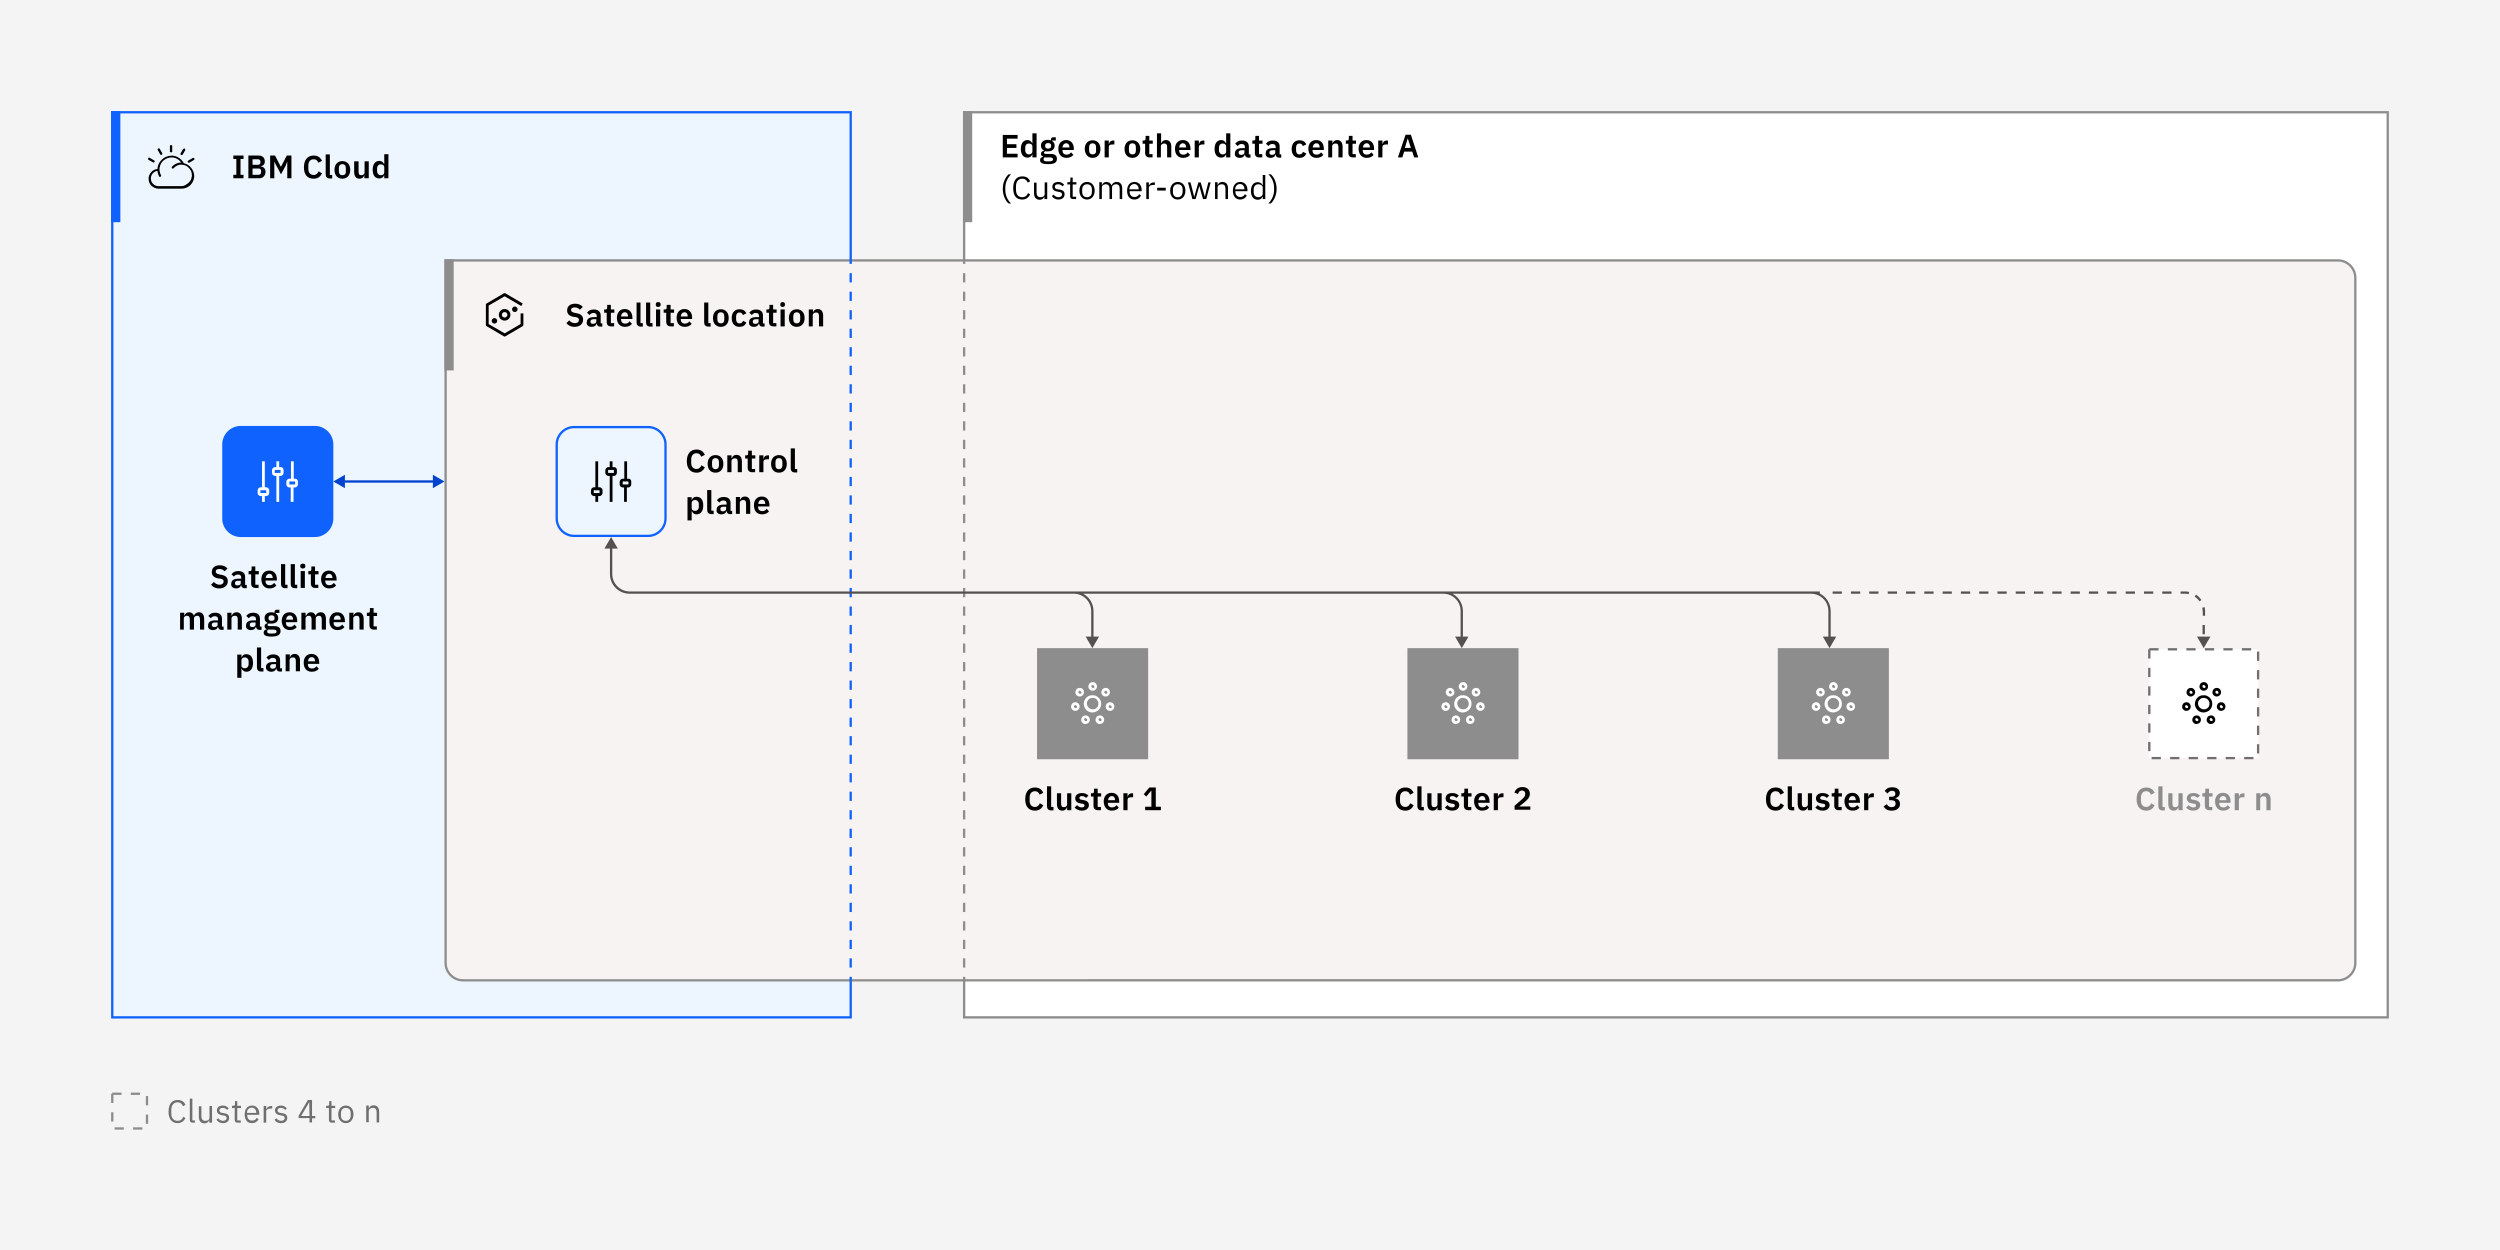 <?xml version="1.0" encoding="utf-8"?>
<!-- Generator: Adobe Illustrator 26.5.0, SVG Export Plug-In . SVG Version: 6.00 Build 0)  -->
<svg version="1.1" id="Layer_1" xmlns="http://www.w3.org/2000/svg" xmlns:xlink="http://www.w3.org/1999/xlink" x="0px" y="0px"
	 viewBox="0 0 1080 540" style="enable-background:new 0 0 1080 540;" xml:space="preserve">
<style type="text/css">
	.st0{fill:#F4F4F4;}
	.st1{fill:#FFFFFF;}
	.st2{fill:#EDF5FF;}
	.st3{clip-path:url(#SVGID_00000172401087206756868760000012855447589348688823_);}
	.st4{fill:none;stroke:#0F62FE;stroke-width:4;}
	.st5{clip-path:url(#SVGID_00000106126359236612167710000017716119453431837085_);}
	.st6{fill:none;stroke:#0F62FE;}
	.st7{fill-rule:evenodd;clip-rule:evenodd;fill:#0043CE;}
	.st8{fill:#0F62FE;}
	.st9{clip-path:url(#SVGID_00000064333617644757599570000002926269245991179187_);}
	.st10{fill:none;stroke:#8D8D8D;stroke-width:4;}
	.st11{fill:none;stroke:#8D8D8D;}
	.st12{fill:#F7F3F2;}
	.st13{clip-path:url(#SVGID_00000181076190196682108950000015585912542855618977_);}
	.st14{fill-rule:evenodd;clip-rule:evenodd;fill:#8D8D8D;}
	.st15{fill-rule:evenodd;clip-rule:evenodd;fill:#0F62FE;}
	.st16{fill-rule:evenodd;clip-rule:evenodd;fill:#565151;}
	.st17{fill:#8D8D8D;}
	.st18{fill:none;stroke:#6F6F6F;stroke-dasharray:4,4;}
	.st19{fill:none;stroke:#8D8D8D;stroke-dasharray:4,4;}
	.st20{fill:#6F6F6F;}
</style>
<rect class="st0" width="1080" height="540"/>
<rect x="48.5" y="48.5" class="st1" width="319" height="391"/>
<rect x="49" y="49" class="st2" width="318" height="390"/>
<g>
	<defs>
		<rect id="SVGID_1_" x="48" y="48" width="137" height="48"/>
	</defs>
	<clipPath id="SVGID_00000031182371944282513030000018134147382856874113_">
		<use xlink:href="#SVGID_1_"  style="overflow:visible;"/>
	</clipPath>
	<g style="clip-path:url(#SVGID_00000031182371944282513030000018134147382856874113_);">
		<line class="st4" x1="50" y1="48" x2="50" y2="96"/>
		<g>
			<defs>
				<rect id="SVGID_00000072969779789112389940000007243271228283540628_" x="64" y="62" width="20" height="20"/>
			</defs>
			<clipPath id="SVGID_00000110451557500847618070000008573699802258071214_">
				<use xlink:href="#SVGID_00000072969779789112389940000007243271228283540628_"  style="overflow:visible;"/>
			</clipPath>
			<g style="clip-path:url(#SVGID_00000110451557500847618070000008573699802258071214_);">
				<path d="M79.4,70.5c-0.6-1.2-1.6-2.1-2.8-2.7c-1.2-0.6-2.5-0.7-3.8-0.4c-1.3,0.3-2.5,1-3.3,2c-0.9,1-1.4,2.2-1.5,3.6
					c-1.1,0.1-2.1,0.6-2.8,1.5c-0.7,0.8-1.1,1.9-1,3c0.1,1.1,0.5,2.1,1.3,2.8c0.8,0.7,1.8,1.2,2.9,1.2h10c1.4,0,2.7-0.5,3.7-1.4
					c1-0.9,1.6-2.2,1.8-3.5c0.1-1.4-0.3-2.7-1.1-3.8C81.9,71.5,80.7,70.8,79.4,70.5z M78.4,80.4h-10c-0.8,0-1.6-0.3-2.2-0.9
					s-1-1.3-1-2.2c-0.1-0.8,0.2-1.6,0.7-2.3c0.5-0.6,1.3-1.1,2.1-1.2c0.1,0.8,0.3,1.6,0.7,2.4c0,0.1,0.1,0.1,0.1,0.1
					c0,0,0.1,0.1,0.2,0.1c0.1,0,0.1,0,0.2,0c0.1,0,0.1,0,0.2-0.1s0.1-0.1,0.1-0.1c0,0,0.1-0.1,0.1-0.2c0-0.1,0-0.1,0-0.2
					c0-0.1,0-0.1-0.1-0.2c-0.6-1.2-0.8-2.5-0.4-3.8c0.3-1.3,1.2-2.4,2.3-3c1.1-0.7,2.5-0.9,3.7-0.7c1.3,0.3,2.4,1,3.2,2.1
					c-0.7,0-1.5,0.2-2.2,0.5c-0.7,0.3-1.3,0.8-1.8,1.3c0,0-0.1,0.1-0.1,0.2c0,0.1,0,0.1,0,0.2c0,0.1,0,0.1,0,0.2
					c0,0.1,0.1,0.1,0.1,0.1c0,0,0.1,0.1,0.2,0.1c0.1,0,0.1,0,0.2,0c0.1,0,0.1,0,0.2,0c0.1,0,0.1-0.1,0.1-0.1c0.5-0.6,1.1-1,1.8-1.3
					c0.7-0.3,1.5-0.3,2.2-0.2c0.7,0.1,1.5,0.4,2.1,0.9c0.6,0.5,1.1,1.1,1.4,1.7c0.3,0.7,0.4,1.4,0.4,2.2c-0.1,0.8-0.3,1.5-0.7,2.1
					c-0.4,0.6-1,1.2-1.6,1.5C79.9,80.2,79.1,80.4,78.4,80.4z"/>
				<path d="M83.9,68.4c0-0.1-0.1-0.1-0.1-0.1c0,0-0.1-0.1-0.2-0.1c-0.1,0-0.1,0-0.2,0c-0.1,0-0.1,0-0.2,0.1l-1.9,1.1
					c-0.1,0-0.1,0.1-0.1,0.1c0,0-0.1,0.1-0.1,0.2c0,0.1,0,0.1,0,0.2c0,0.1,0,0.1,0.1,0.2s0.1,0.1,0.1,0.1s0.1,0.1,0.2,0.1
					c0.1,0,0.1,0,0.2,0s0.1,0,0.2-0.1l1.9-1.1c0.1-0.1,0.2-0.2,0.2-0.3C84,68.6,84,68.5,83.9,68.4z"/>
				<path d="M78.2,66.9c0.1,0,0.1,0.1,0.2,0.1c0.1,0,0.1,0,0.2,0c0.1,0,0.1,0,0.2-0.1c0,0,0.1-0.1,0.1-0.1l1.1-1.9
					c0.1-0.1,0.1-0.2,0-0.4c0-0.1-0.1-0.2-0.2-0.3c-0.1-0.1-0.2-0.1-0.4,0s-0.2,0.1-0.3,0.2L78,66.3c-0.1,0.1-0.1,0.2,0,0.4
					C78,66.8,78.1,66.9,78.2,66.9z"/>
				<path d="M74,65.8c0.1,0,0.2,0,0.3-0.1c0.1-0.1,0.1-0.2,0.1-0.3v-2.2c0-0.1,0-0.1,0-0.2c0-0.1-0.1-0.1-0.1-0.2
					c0,0-0.1-0.1-0.2-0.1c-0.1,0-0.1,0-0.2,0s-0.1,0-0.2,0s-0.1,0.1-0.2,0.1c0,0-0.1,0.1-0.1,0.2c0,0.1,0,0.1,0,0.2v2.2
					c0,0.1,0,0.2,0.1,0.3C73.8,65.8,73.9,65.8,74,65.8z"/>
				<path d="M69.2,66.7c0.1,0.1,0.2,0.2,0.3,0.2s0.2,0,0.4,0c0.1-0.1,0.2-0.2,0.2-0.3c0-0.1,0-0.2,0-0.4l-1.1-1.9
					c0-0.1-0.1-0.1-0.1-0.1c0,0-0.1-0.1-0.2-0.1c-0.1,0-0.1,0-0.2,0c-0.1,0-0.1,0-0.2,0.1c-0.1,0-0.1,0.1-0.1,0.1
					c0,0-0.1,0.1-0.1,0.2c0,0.1,0,0.1,0,0.2c0,0.1,0,0.1,0.1,0.2L69.2,66.7z"/>
				<path d="M66.6,69.3l-1.9-1.1c-0.1,0-0.1-0.1-0.2-0.1c-0.1,0-0.1,0-0.2,0c-0.1,0-0.1,0-0.2,0.1c0,0-0.1,0.1-0.1,0.1
					c0,0.1-0.1,0.1-0.1,0.2c0,0.1,0,0.1,0,0.2c0,0.1,0,0.1,0.1,0.2c0,0,0.1,0.1,0.1,0.1l1.9,1.1c0.1,0,0.1,0.1,0.2,0.1
					c0.1,0,0.1,0,0.2,0s0.1,0,0.2-0.1s0.1-0.1,0.1-0.1c0-0.1,0.1-0.1,0.1-0.2c0-0.1,0-0.1,0-0.2c0-0.1,0-0.1-0.1-0.2
					C66.7,69.4,66.7,69.4,66.6,69.3z"/>
			</g>
		</g>
		<path d="M105.2,77v-1.5h-1.3v-6.8h1.3v-1.5h-4.4v1.5h1.3v6.8h-1.3V77H105.2z M107.2,77h5c1.4,0,2.5-1.2,2.5-2.8
			c0-1.7-1.3-2.3-2.1-2.3v-0.1c0.9-0.1,1.8-0.6,1.8-2.1c0-1.5-1-2.5-2.6-2.5h-4.5V77z M109.1,72.8h2.6c0.7,0,1.1,0.4,1.1,1.1v0.5
			c0,0.7-0.4,1.1-1.1,1.1h-2.6V72.8z M109.1,68.8h2.3c0.7,0,1.1,0.4,1.1,1v0.4c0,0.6-0.4,1-1.1,1h-2.3V68.8z M116.7,77h1.8v-7h0.1
			l0.8,1.6l2,3.7l2-3.7L124,70h0.1v7h1.8v-9.8h-2l-2.5,4.8h-0.1l-2.5-4.8h-2.1V77z M135.5,77.2c1.8,0,2.9-0.9,3.6-2.3l-1.5-0.9
			c-0.3,0.9-1,1.6-2.1,1.6c-1.4,0-2.3-1-2.3-2.6v-1.5c0-1.7,0.9-2.7,2.3-2.7c1.1,0,1.7,0.6,2,1.5l1.6-0.8c-0.7-1.5-1.8-2.3-3.6-2.3
			c-2.6,0-4.2,1.8-4.2,5.1S132.9,77.2,135.5,77.2z M143.5,77v-1.4h-1v-8.9h-1.8v8.6c0,1.1,0.6,1.8,1.8,1.8H143.5z M147.9,77.2
			c2.1,0,3.4-1.5,3.4-3.8c0-2.3-1.3-3.8-3.4-3.8c-2.1,0-3.4,1.5-3.4,3.8C144.5,75.7,145.8,77.2,147.9,77.2z M147.9,75.7
			c-0.9,0-1.5-0.6-1.5-1.7v-1.4c0-1.1,0.6-1.7,1.5-1.7c0.9,0,1.5,0.6,1.5,1.7V74C149.5,75.1,148.9,75.7,147.9,75.7z M157.5,77h1.8
			v-7.3h-1.8v4.8c0,0.8-0.7,1.2-1.4,1.2c-0.9,0-1.2-0.5-1.2-1.6v-4.4H153v4.6c0,1.8,0.8,2.9,2.3,2.9c1.2,0,1.8-0.7,2-1.4h0.1V77z
			 M166,77h1.8V66.6H166v4.3h-0.1c-0.3-0.8-1.1-1.4-2-1.4c-1.8,0-2.9,1.4-2.9,3.8c0,2.4,1,3.8,2.9,3.8c1,0,1.8-0.6,2-1.4h0.1V77z
			 M164.5,75.7c-0.9,0-1.6-0.7-1.6-1.7v-1.3c0-1,0.6-1.7,1.6-1.7c0.9,0,1.5,0.5,1.5,1.2v2.3C166,75.2,165.4,75.7,164.5,75.7z"/>
	</g>
</g>
<rect x="48.5" y="48.5" class="st6" width="319" height="391"/>
<path class="st7" d="M149,210.9l-5-2.9l5-2.9v2.4h38v-2.4l5,2.9l-5,2.9v-2.4h-38V210.9z"/>
<path class="st8" d="M104,184h32c4.4,0,8,3.6,8,8v32c0,4.4-3.6,8-8,8h-32c-4.4,0-8-3.6-8-8v-32C96,187.6,99.6,184,104,184z"/>
<path class="st1" d="M127.5,206.8h-0.6v-7.5h-1.2v7.5H125c-0.3,0-0.6,0.1-0.9,0.4c-0.2,0.2-0.4,0.6-0.4,0.9v1.2
	c0,0.3,0.1,0.6,0.4,0.9c0.2,0.2,0.6,0.4,0.9,0.4h0.6v6.2h1.2v-6.2h0.6c0.3,0,0.6-0.1,0.9-0.4c0.2-0.2,0.4-0.6,0.4-0.9V208
	c0-0.3-0.1-0.6-0.4-0.9C128.1,206.9,127.8,206.8,127.5,206.8z M127.5,209.3H125V208h2.5V209.3z"/>
<path class="st1" d="M121.2,201.8h-0.6v-2.5h-1.2v2.5h-0.6c-0.3,0-0.6,0.1-0.9,0.4c-0.2,0.2-0.4,0.6-0.4,0.9v1.2
	c0,0.3,0.1,0.6,0.4,0.9c0.2,0.2,0.6,0.4,0.9,0.4h0.6v11.2h1.2v-11.2h0.6c0.3,0,0.6-0.1,0.9-0.4c0.2-0.2,0.4-0.6,0.4-0.9V203
	c0-0.3-0.1-0.6-0.4-0.9C121.9,201.9,121.6,201.8,121.2,201.8z M121.2,204.3h-2.5V203h2.5V204.3z"/>
<path class="st1" d="M115,210.5h-0.6v-11.2h-1.2v11.2h-0.6c-0.3,0-0.6,0.1-0.9,0.4c-0.2,0.2-0.4,0.6-0.4,0.9v1.2
	c0,0.3,0.1,0.6,0.4,0.9c0.2,0.2,0.6,0.4,0.9,0.4h0.6v2.5h1.2v-2.5h0.6c0.3,0,0.6-0.1,0.9-0.4c0.2-0.2,0.4-0.6,0.4-0.9v-1.2
	c0-0.3-0.1-0.6-0.4-0.9C115.6,210.6,115.3,210.5,115,210.5z M115,213h-2.5v-1.2h2.5V213z"/>
<path d="M94.7,254.2c2.3,0,3.7-1.3,3.7-3.1c0-1.6-0.9-2.5-2.9-2.8l-0.9-0.2c-0.9-0.2-1.4-0.5-1.4-1.2c0-0.7,0.5-1.1,1.6-1.1
	c1,0,1.7,0.4,2.2,1l1.3-1.2c-0.8-0.9-1.9-1.4-3.3-1.4c-2.2,0-3.5,1.1-3.5,2.9c0,1.6,1,2.5,2.9,2.8l0.9,0.1c1,0.2,1.3,0.6,1.3,1.2
	c0,0.8-0.6,1.4-1.7,1.4c-1,0-1.8-0.4-2.5-1.2l-1.2,1.2C91.8,253.5,93,254.2,94.7,254.2z M102,254.2c1.1,0,1.9-0.5,2.1-1.4h0.1
	c0.1,0.8,0.6,1.3,1.4,1.3h1v-1.4h-0.7v-3.4c0-1.7-1.1-2.6-3-2.6c-1.5,0-2.3,0.6-2.9,1.4l1.1,1c0.3-0.5,0.8-0.9,1.7-0.9
	c1,0,1.4,0.5,1.4,1.3v0.5h-1.2c-2,0-3.1,0.7-3.1,2.2C99.7,253.3,100.6,254.2,102,254.2z M102.6,252.9c-0.7,0-1.1-0.3-1.1-0.9v-0.2
	c0-0.6,0.5-0.9,1.4-0.9h1.1v1C104.1,252.5,103.4,252.9,102.6,252.9z M110.4,254h1.3v-1.4h-1.4v-4.5h1.5v-1.4h-1.5v-2h-1.6v1.2
	c0,0.5-0.2,0.8-0.7,0.8h-0.6v1.4h1.1v4C108.5,253.3,109.2,254,110.4,254z M116.4,254.2c1.4,0,2.4-0.5,3-1.3l-1-1.1
	c-0.4,0.6-1,1-1.9,1c-1.2,0-1.8-0.7-1.8-1.8v-0.2h4.9v-0.6c0-2-1-3.7-3.3-3.7c-2.1,0-3.4,1.5-3.4,3.8
	C113,252.7,114.3,254.2,116.4,254.2z M116.4,247.9c0.9,0,1.4,0.7,1.4,1.7v0.1h-3v-0.1C114.9,248.6,115.5,247.9,116.4,247.9z
	 M124.2,254v-1.4h-1v-8.9h-1.8v8.6c0,1.1,0.6,1.8,1.8,1.8H124.2z M128.4,254v-1.4h-1v-8.9h-1.8v8.6c0,1.1,0.6,1.8,1.8,1.8H128.4z
	 M130.8,245.6c0.7,0,1.1-0.4,1.1-0.9v-0.3c0-0.5-0.3-0.9-1.1-0.9c-0.7,0-1.1,0.4-1.1,0.9v0.3C129.8,245.2,130.1,245.6,130.8,245.6z
	 M129.9,254h1.8v-7.3h-1.8V254z M136.2,254h1.3v-1.4h-1.4v-4.5h1.5v-1.4h-1.5v-2h-1.6v1.2c0,0.5-0.2,0.8-0.7,0.8h-0.6v1.4h1.1v4
	C134.3,253.3,135,254,136.2,254z M142.2,254.2c1.4,0,2.4-0.5,3-1.3l-1-1.1c-0.4,0.6-1,1-1.9,1c-1.2,0-1.8-0.7-1.8-1.8v-0.2h4.9v-0.6
	c0-2-1.1-3.7-3.3-3.7c-2.1,0-3.4,1.5-3.4,3.8C138.8,252.7,140.1,254.2,142.2,254.2z M142.2,247.9c0.9,0,1.4,0.7,1.4,1.7v0.1h-3v-0.1
	C140.7,248.6,141.3,247.9,142.2,247.9z M79.4,272v-4.8c0-0.8,0.7-1.2,1.4-1.2c0.8,0,1.2,0.5,1.2,1.6v4.4h1.8v-4.8
	c0-0.8,0.7-1.2,1.4-1.2c0.8,0,1.2,0.5,1.2,1.6v4.4h1.8v-4.6c0-1.8-0.8-2.9-2.2-2.9c-1.2,0-2,0.7-2.2,1.5h0c-0.4-1-1.1-1.5-2.1-1.5
	c-1.1,0-1.7,0.6-2,1.4h-0.1v-1.2h-1.8v7.3H79.4z M92,272.2c1.1,0,1.9-0.5,2.1-1.4h0.1c0.1,0.8,0.6,1.3,1.4,1.3h1v-1.4h-0.7v-3.4
	c0-1.7-1.1-2.6-3-2.6c-1.5,0-2.3,0.6-2.9,1.4l1.1,1c0.3-0.5,0.8-0.9,1.7-0.9c1,0,1.4,0.5,1.4,1.3v0.5h-1.2c-2,0-3.1,0.7-3.1,2.2
	C89.7,271.3,90.5,272.2,92,272.2z M92.6,270.9c-0.7,0-1.1-0.3-1.1-0.9v-0.2c0-0.6,0.5-0.9,1.4-0.9h1.1v1
	C94.1,270.5,93.4,270.9,92.6,270.9z M100,272v-4.8c0-0.8,0.7-1.2,1.5-1.2c0.9,0,1.2,0.5,1.2,1.6v4.4h1.8v-4.6c0-1.8-0.8-2.9-2.3-2.9
	c-1.1,0-1.8,0.6-2,1.4H100v-1.2h-1.8v7.3H100z M108.4,272.2c1.1,0,1.9-0.5,2.1-1.4h0.1c0.1,0.8,0.6,1.3,1.4,1.3h1v-1.4h-0.7v-3.4
	c0-1.7-1-2.6-3-2.6c-1.5,0-2.3,0.6-2.9,1.4l1.1,1c0.3-0.5,0.8-0.9,1.7-0.9c1,0,1.4,0.5,1.4,1.3v0.5h-1.2c-2,0-3.1,0.7-3.1,2.2
	C106.1,271.3,106.9,272.2,108.4,272.2z M109,270.9c-0.7,0-1.1-0.3-1.1-0.9v-0.2c0-0.6,0.5-0.9,1.4-0.9h1.1v1
	C110.4,270.5,109.8,270.9,109,270.9z M121.2,272.6c0-1.3-0.8-2.1-2.6-2.1h-2c-0.6,0-1-0.2-1-0.5c0-0.3,0.2-0.5,0.5-0.7
	c0.3,0.1,0.7,0.1,1.1,0.1c2,0,3-1,3-2.4c0-0.9-0.4-1.6-1.1-2v-0.2h1.6v-1.4h-1.1c-0.7,0-1,0.4-1,1.1v0.2c-0.4-0.1-0.8-0.2-1.3-0.2
	c-2,0-3,1-3,2.5c0,1,0.4,1.7,1.3,2.1v0.1c-0.7,0.2-1.3,0.5-1.3,1.3c0,0.6,0.3,1.1,0.9,1.2v0.2c-0.8,0.1-1.3,0.6-1.3,1.4
	c0,1.1,0.9,1.7,3.4,1.7C120.1,275,121.2,274.1,121.2,272.6z M119.5,272.8c0,0.6-0.5,0.9-1.7,0.9h-0.9c-1.1,0-1.5-0.3-1.5-0.9
	c0-0.3,0.1-0.6,0.4-0.8h2.5C119.2,272.1,119.5,272.4,119.5,272.8z M117.3,268.2c-0.9,0-1.3-0.4-1.3-1.1v-0.2c0-0.7,0.5-1.1,1.3-1.1
	c0.9,0,1.3,0.4,1.3,1.1v0.2C118.7,267.8,118.2,268.2,117.3,268.2z M125.2,272.2c1.4,0,2.4-0.5,3-1.3l-1-1.1c-0.4,0.6-1,1-1.9,1
	c-1.2,0-1.8-0.7-1.8-1.8v-0.2h4.9v-0.6c0-2-1.1-3.7-3.3-3.7c-2.1,0-3.4,1.5-3.4,3.8C121.8,270.7,123.1,272.2,125.2,272.2z
	 M125.2,265.9c0.9,0,1.4,0.7,1.4,1.7v0.1h-3v-0.1C123.7,266.6,124.3,265.9,125.2,265.9z M132,272v-4.8c0-0.8,0.7-1.2,1.4-1.2
	c0.8,0,1.2,0.5,1.2,1.6v4.4h1.8v-4.8c0-0.8,0.7-1.2,1.4-1.2c0.8,0,1.2,0.5,1.2,1.6v4.4h1.8v-4.6c0-1.8-0.8-2.9-2.2-2.9
	c-1.2,0-2,0.7-2.2,1.5h0c-0.4-1-1.1-1.5-2.1-1.5c-1.1,0-1.7,0.6-2,1.4H132v-1.2h-1.8v7.3H132z M145.8,272.2c1.4,0,2.4-0.5,3-1.3
	l-1-1.1c-0.4,0.6-1,1-1.9,1c-1.2,0-1.8-0.7-1.8-1.8v-0.2h4.9v-0.6c0-2-1.1-3.7-3.3-3.7c-2.1,0-3.4,1.5-3.4,3.8
	C142.3,270.7,143.6,272.2,145.8,272.2z M145.8,265.9c0.9,0,1.4,0.7,1.4,1.7v0.1h-3v-0.1C144.2,266.6,144.8,265.9,145.8,265.9z
	 M152.6,272v-4.8c0-0.8,0.7-1.2,1.5-1.2c0.9,0,1.2,0.5,1.2,1.6v4.4h1.8v-4.6c0-1.8-0.8-2.9-2.3-2.9c-1.1,0-1.8,0.6-2,1.4h-0.1v-1.2
	h-1.8v7.3H152.6z M161.5,272h1.3v-1.4h-1.4v-4.5h1.5v-1.4h-1.5v-2h-1.6v1.2c0,0.5-0.2,0.8-0.7,0.8h-0.6v1.4h1.1v4
	C159.6,271.3,160.2,272,161.5,272z M102.5,292.8h1.8v-4h0.1c0.3,0.8,1.1,1.4,2,1.4c1.8,0,2.9-1.4,2.9-3.8c0-2.4-1-3.8-2.9-3.8
	c-1,0-1.8,0.5-2,1.4h-0.1v-1.2h-1.8V292.8z M105.8,288.7c-0.9,0-1.5-0.4-1.5-1.2v-2.3c0-0.7,0.6-1.2,1.5-1.2c0.9,0,1.6,0.7,1.6,1.7
	v1.3C107.4,288,106.7,288.7,105.8,288.7z M113.8,290v-1.4h-1v-8.9h-1.8v8.6c0,1.1,0.6,1.8,1.8,1.8H113.8z M117.2,290.2
	c1.1,0,1.9-0.5,2.1-1.4h0.1c0.1,0.8,0.6,1.3,1.4,1.3h1v-1.4H121v-3.4c0-1.7-1-2.6-3-2.6c-1.5,0-2.3,0.6-2.9,1.4l1.1,1
	c0.3-0.5,0.8-0.9,1.7-0.9c1,0,1.4,0.5,1.4,1.3v0.5H118c-2,0-3.1,0.7-3.1,2.2C114.8,289.3,115.7,290.2,117.2,290.2z M117.8,288.9
	c-0.7,0-1.1-0.3-1.1-0.9v-0.2c0-0.6,0.5-0.9,1.4-0.9h1.1v1C119.2,288.5,118.6,288.9,117.8,288.9z M125.1,290v-4.8
	c0-0.8,0.7-1.2,1.5-1.2c0.9,0,1.2,0.5,1.2,1.6v4.4h1.8v-4.6c0-1.8-0.8-2.9-2.3-2.9c-1.1,0-1.8,0.6-2,1.4h-0.1v-1.2h-1.8v7.3H125.1z
	 M134.7,290.2c1.4,0,2.4-0.5,3-1.3l-1-1.1c-0.4,0.6-1,1-1.9,1c-1.2,0-1.8-0.7-1.8-1.8v-0.2h4.9v-0.6c0-2-1.1-3.7-3.3-3.7
	c-2.1,0-3.4,1.5-3.4,3.8C131.2,288.7,132.5,290.2,134.7,290.2z M134.7,283.9c0.9,0,1.4,0.7,1.4,1.7v0.1h-3v-0.1
	C133.1,284.6,133.7,283.9,134.7,283.9z"/>
<rect x="416.5" y="48.5" class="st1" width="615" height="391"/>
<rect x="417" y="49" class="st1" width="614" height="390"/>
<g>
	<defs>
		<rect id="SVGID_00000116214382923430492040000016725666947940043177_" x="416" y="48" width="213" height="48"/>
	</defs>
	<clipPath id="SVGID_00000046340947719962824510000007109384974015236252_">
		<use xlink:href="#SVGID_00000116214382923430492040000016725666947940043177_"  style="overflow:visible;"/>
	</clipPath>
	<g style="clip-path:url(#SVGID_00000046340947719962824510000007109384974015236252_);">
		<line class="st10" x1="418" y1="48" x2="418" y2="96"/>
		<path d="M439.6,68v-1.6H435v-2.5h4.1v-1.6H435v-2.4h4.6v-1.6h-6.4V68H439.6z M446,68h1.8V57.6H446v4.3h-0.1
			c-0.3-0.8-1.1-1.4-2-1.4c-1.8,0-2.9,1.4-2.9,3.8c0,2.4,1,3.8,2.9,3.8c1,0,1.8-0.6,2-1.4h0.1V68z M444.5,66.7
			c-0.9,0-1.6-0.7-1.6-1.7v-1.3c0-1,0.6-1.7,1.6-1.7c0.9,0,1.5,0.5,1.5,1.2v2.3C446,66.2,445.3,66.7,444.5,66.7z M456.6,68.6
			c0-1.3-0.8-2.1-2.6-2.1h-2c-0.6,0-1-0.2-1-0.5c0-0.3,0.2-0.5,0.5-0.7c0.3,0.1,0.7,0.1,1.1,0.1c2,0,3-1,3-2.5c0-0.9-0.4-1.6-1.1-2
			v-0.2h1.6v-1.4h-1.1c-0.7,0-1,0.4-1,1.1v0.2c-0.4-0.1-0.8-0.2-1.3-0.2c-2,0-3,1-3,2.5c0,1,0.4,1.7,1.3,2.1v0.1
			c-0.7,0.2-1.3,0.5-1.3,1.3c0,0.6,0.3,1.1,0.9,1.2v0.2c-0.8,0.1-1.3,0.6-1.3,1.4c0,1.1,0.9,1.7,3.4,1.7
			C455.6,71,456.6,70.1,456.6,68.6z M454.9,68.8c0,0.6-0.5,0.9-1.7,0.9h-0.9c-1.1,0-1.5-0.3-1.5-0.9c0-0.3,0.1-0.6,0.4-0.8h2.5
			C454.6,68.1,454.9,68.4,454.9,68.8z M452.8,64.2c-0.9,0-1.3-0.4-1.3-1.1v-0.2c0-0.7,0.5-1.1,1.3-1.1s1.3,0.4,1.3,1.1v0.2
			C454.1,63.8,453.6,64.2,452.8,64.2z M460.7,68.2c1.4,0,2.4-0.5,3-1.3l-1-1.1c-0.4,0.6-1,1-1.9,1c-1.2,0-1.8-0.7-1.8-1.8v-0.2h4.9
			v-0.6c0-2-1.1-3.7-3.3-3.7c-2.1,0-3.4,1.5-3.4,3.8C457.2,66.7,458.5,68.2,460.7,68.2z M460.6,61.9c0.9,0,1.4,0.7,1.4,1.7v0.1h-3
			v-0.1C459.1,62.6,459.7,61.9,460.6,61.9z M472,68.2c2.1,0,3.4-1.5,3.4-3.8c0-2.3-1.3-3.8-3.4-3.8c-2.1,0-3.4,1.5-3.4,3.8
			C468.7,66.7,470,68.2,472,68.2z M472,66.7c-0.9,0-1.5-0.6-1.5-1.7v-1.4c0-1.1,0.6-1.7,1.5-1.7c0.9,0,1.5,0.6,1.5,1.7V65
			C473.6,66.1,473,66.7,472,66.7z M479,68v-4.5c0-0.8,0.6-1.1,1.8-1.1h0.6v-1.7H481c-1.2,0-1.8,0.7-1.9,1.5H479v-1.5h-1.8V68H479z
			 M489.2,68.2c2.1,0,3.4-1.5,3.4-3.8c0-2.3-1.3-3.8-3.4-3.8c-2.1,0-3.4,1.5-3.4,3.8C485.8,66.7,487.1,68.2,489.2,68.2z M489.2,66.7
			c-0.9,0-1.5-0.6-1.5-1.7v-1.4c0-1.1,0.6-1.7,1.5-1.7c0.9,0,1.5,0.6,1.5,1.7V65C490.7,66.1,490.2,66.7,489.2,66.7z M496.6,68h1.3
			v-1.4h-1.4v-4.5h1.5v-1.4h-1.5v-2h-1.6v1.2c0,0.5-0.2,0.8-0.7,0.8h-0.6v1.4h1.1v4C494.7,67.3,495.4,68,496.6,68z M499.7,68h1.8
			v-4.8c0-0.8,0.7-1.2,1.5-1.2c0.9,0,1.2,0.5,1.2,1.6V68h1.8v-4.6c0-1.8-0.8-2.9-2.3-2.9c-1.1,0-1.8,0.6-2,1.4h-0.1v-4.3h-1.8V68z
			 M511.1,68.2c1.4,0,2.4-0.5,3-1.3l-1-1.1c-0.4,0.6-1,1-1.9,1c-1.2,0-1.8-0.7-1.8-1.8v-0.2h4.9v-0.6c0-2-1.1-3.7-3.3-3.7
			c-2.1,0-3.4,1.5-3.4,3.8C507.6,66.7,508.9,68.2,511.1,68.2z M511,61.9c0.9,0,1.4,0.7,1.4,1.7v0.1h-3v-0.1
			C509.5,62.6,510.1,61.9,511,61.9z M517.9,68v-4.5c0-0.8,0.6-1.1,1.8-1.1h0.6v-1.7h-0.4c-1.2,0-1.8,0.7-1.9,1.5h-0.1v-1.5h-1.8V68
			H517.9z M529.7,68h1.8V57.6h-1.8v4.3h-0.1c-0.3-0.8-1-1.4-2-1.4c-1.8,0-2.9,1.4-2.9,3.8c0,2.4,1,3.8,2.9,3.8c1,0,1.8-0.6,2-1.4
			h0.1V68z M528.2,66.7c-0.9,0-1.6-0.7-1.6-1.7v-1.3c0-1,0.6-1.7,1.6-1.7c0.9,0,1.5,0.5,1.5,1.2v2.3
			C529.7,66.2,529.1,66.7,528.2,66.7z M535.6,68.2c1.1,0,1.9-0.5,2.1-1.4h0.1c0.1,0.8,0.6,1.3,1.4,1.3h1v-1.4h-0.7v-3.4
			c0-1.7-1.1-2.6-3-2.6c-1.5,0-2.3,0.6-2.9,1.4l1.1,1c0.4-0.5,0.8-0.9,1.7-0.9c1,0,1.4,0.5,1.4,1.3v0.5h-1.2c-2,0-3.1,0.7-3.1,2.2
			C533.2,67.3,534.1,68.2,535.6,68.2z M536.2,66.9c-0.7,0-1.1-0.3-1.1-0.9v-0.2c0-0.6,0.5-0.9,1.4-0.9h1.1v1
			C537.6,66.5,537,66.9,536.2,66.9z M544,68h1.3v-1.4h-1.4v-4.5h1.5v-1.4h-1.5v-2h-1.6v1.2c0,0.5-0.2,0.8-0.7,0.8H541v1.4h1.1v4
			C542.1,67.3,542.7,68,544,68z M548.9,68.2c1.1,0,1.9-0.5,2.1-1.4h0.1c0.1,0.8,0.6,1.3,1.4,1.3h1v-1.4h-0.7v-3.4c0-1.7-1-2.6-3-2.6
			c-1.5,0-2.3,0.6-2.9,1.4l1.1,1c0.3-0.5,0.8-0.9,1.7-0.9c1,0,1.4,0.5,1.4,1.3v0.5h-1.2c-2,0-3.1,0.7-3.1,2.2
			C546.6,67.3,547.4,68.2,548.9,68.2z M549.5,66.9c-0.7,0-1.1-0.3-1.1-0.9v-0.2c0-0.6,0.5-0.9,1.4-0.9h1.1v1
			C550.9,66.5,550.3,66.9,549.5,66.9z M561.4,68.2c1.4,0,2.4-0.6,2.9-1.9l-1.4-0.7c-0.3,0.7-0.7,1.1-1.5,1.1c-1,0-1.5-0.7-1.5-1.7
			v-1.3c0-1,0.5-1.7,1.5-1.7c0.8,0,1.2,0.4,1.4,1.1l1.5-0.7c-0.4-1.1-1.4-1.8-2.9-1.8c-2.2,0-3.4,1.5-3.4,3.8
			C558,66.7,559.2,68.2,561.4,68.2z M568.7,68.2c1.4,0,2.4-0.5,3-1.3l-1-1.1c-0.4,0.6-1,1-1.9,1c-1.2,0-1.8-0.7-1.8-1.8v-0.2h4.9
			v-0.6c0-2-1-3.7-3.3-3.7c-2.1,0-3.4,1.5-3.4,3.8C565.3,66.7,566.6,68.2,568.7,68.2z M568.7,61.9c0.9,0,1.4,0.7,1.4,1.7v0.1h-3
			v-0.1C567.2,62.6,567.8,61.9,568.7,61.9z M575.5,68v-4.8c0-0.8,0.7-1.2,1.5-1.2c0.9,0,1.2,0.5,1.2,1.6V68h1.8v-4.6
			c0-1.8-0.8-2.9-2.3-2.9c-1.1,0-1.8,0.6-2,1.4h-0.1v-1.2h-1.8V68H575.5z M584.4,68h1.3v-1.4h-1.4v-4.5h1.5v-1.4h-1.5v-2h-1.6v1.2
			c0,0.5-0.2,0.8-0.7,0.8h-0.6v1.4h1.1v4C582.5,67.3,583.2,68,584.4,68z M590.4,68.2c1.4,0,2.4-0.5,3-1.3l-1-1.1c-0.4,0.6-1,1-1.9,1
			c-1.2,0-1.8-0.7-1.8-1.8v-0.2h4.9v-0.6c0-2-1-3.7-3.3-3.7c-2.1,0-3.4,1.5-3.4,3.8C587,66.7,588.3,68.2,590.4,68.2z M590.4,61.9
			c0.9,0,1.4,0.7,1.4,1.7v0.1h-3v-0.1C588.9,62.6,589.5,61.9,590.4,61.9z M597.2,68v-4.5c0-0.8,0.6-1.1,1.8-1.1h0.6v-1.7h-0.4
			c-1.2,0-1.8,0.7-1.9,1.5h-0.1v-1.5h-1.8V68H597.2z M612.7,68l-3.2-9.8h-2.3l-3.3,9.8h1.9l0.8-2.5h3.5l0.8,2.5H612.7z M609.5,63.9
			h-2.6l1.2-4h0.1L609.5,63.9z"/>
		<path d="M433.2,81.6c0,2.7,1.1,5.1,2.5,6.3h1.1c-1.5-1.3-2.5-3.7-2.5-5.7V81c0-2,1-4.3,2.5-5.7h-1.1
			C434.3,76.6,433.2,78.9,433.2,81.6z M441.6,86.2c1.6,0,2.8-0.9,3.4-2.2l-0.9-0.6c-0.4,1.1-1.2,1.8-2.5,1.8c-1.7,0-2.7-1.2-2.7-3.2
			v-1.5c0-2,1-3.3,2.7-3.3c1.2,0,2,0.7,2.4,1.7l1-0.6c-0.6-1.4-1.7-2.1-3.4-2.1c-2.5,0-3.9,1.8-3.9,5.1S439.1,86.2,441.6,86.2z
			 M451.3,86h1.1v-7.2h-1.1v5c0,1-0.9,1.4-1.8,1.4c-1.1,0-1.7-0.7-1.7-1.9v-4.4h-1.1v4.6c0,1.8,1,2.8,2.4,2.8c1.2,0,1.8-0.7,2-1.3
			h0.1V86z M457.2,86.2c1.7,0,2.7-0.9,2.7-2.3c0-1.1-0.6-1.8-2.2-2l-0.6-0.1c-0.9-0.1-1.4-0.4-1.4-1.1c0-0.7,0.5-1.1,1.4-1.1
			s1.5,0.4,1.9,0.9l0.7-0.7c-0.6-0.7-1.4-1.2-2.5-1.2c-1.5,0-2.6,0.7-2.6,2.1c0,1.3,1,1.9,2.3,2.1l0.6,0.1c1,0.1,1.3,0.6,1.3,1.1
			c0,0.7-0.6,1.2-1.5,1.2c-0.9,0-1.6-0.4-2.1-1.1l-0.8,0.6C455,85.6,455.9,86.2,457.2,86.2z M464.9,86v-1h-1.5v-5.3h1.6v-1h-1.6v-2
			h-1v1.3c0,0.5-0.2,0.7-0.6,0.7h-0.7v1h1.2v5.1c0,0.7,0.4,1.2,1.2,1.2H464.9z M469.6,86.2c1.9,0,3.3-1.5,3.3-3.8s-1.3-3.8-3.3-3.8
			s-3.3,1.5-3.3,3.8S467.7,86.2,469.6,86.2z M469.6,85.2c-1.2,0-2.1-0.7-2.1-2.3v-1c0-1.5,0.9-2.3,2.1-2.3s2.1,0.7,2.1,2.3v1
			C471.7,84.4,470.8,85.2,469.6,85.2z M476,86v-5c0-0.9,0.8-1.4,1.7-1.4c1.1,0,1.6,0.7,1.6,1.9V86h1.1v-5c0-0.9,0.8-1.4,1.7-1.4
			c1.1,0,1.6,0.7,1.6,1.9V86h1.1v-4.6c0-1.8-0.9-2.8-2.4-2.8c-1.2,0-1.9,0.7-2.2,1.5h0c-0.4-1-1.3-1.5-2.2-1.5
			c-1.1,0-1.6,0.6-1.9,1.3H476v-1.2h-1.1V86H476z M490,86.2c1.4,0,2.4-0.7,2.9-1.7l-0.8-0.6c-0.4,0.8-1.1,1.2-2,1.2
			c-1.3,0-2.1-0.9-2.1-2.2v-0.3h5.2v-0.5c0-2-1.2-3.5-3.1-3.5c-2,0-3.2,1.5-3.2,3.8S488,86.2,490,86.2z M490,79.5
			c1.1,0,1.9,0.9,1.9,2.1v0.2h-4v-0.1C487.9,80.5,488.8,79.5,490,79.5z M496.3,86v-4.9c0-0.7,0.7-1.2,1.9-1.2h0.7v-1.1h-0.4
			c-1.2,0-1.8,0.6-2.1,1.3h-0.1v-1.3h-1.1V86H496.3z M503.6,82.3v-1.2h-3.7v1.2H503.6z M508.8,86.2c1.9,0,3.3-1.5,3.3-3.8
			s-1.3-3.8-3.3-3.8c-1.9,0-3.3,1.5-3.3,3.8S506.8,86.2,508.8,86.2z M508.8,85.2c-1.2,0-2.1-0.7-2.1-2.3v-1c0-1.5,0.9-2.3,2.1-2.3
			c1.2,0,2.1,0.7,2.1,2.3v1C510.8,84.4,510,85.2,508.8,85.2z M515.1,86h1.4l1-3.5l0.6-2.2h0l0.6,2.2l1,3.5h1.4l1.9-7.2h-1l-0.8,3.1
			l-0.7,3.2h0l-0.9-3.2l-0.9-3.1h-1l-0.9,3.1l-0.9,3.2h0l-0.8-3.2l-0.8-3.1h-1.1L515.1,86z M526,86v-5c0-0.9,0.9-1.4,1.8-1.4
			c1.1,0,1.6,0.7,1.6,1.9V86h1.1v-4.6c0-1.8-0.9-2.8-2.4-2.8c-1.1,0-1.7,0.5-2,1.3H526v-1.2h-1.1V86H526z M535.7,86.2
			c1.4,0,2.4-0.7,2.9-1.7l-0.8-0.6c-0.4,0.8-1.1,1.2-2,1.2c-1.3,0-2.1-0.9-2.1-2.2v-0.3h5.2v-0.5c0-2-1.2-3.5-3.1-3.5
			c-2,0-3.2,1.5-3.2,3.8S533.8,86.2,535.7,86.2z M535.7,79.5c1.1,0,1.9,0.9,1.9,2.1v0.2h-4v-0.1C533.6,80.5,534.5,79.5,535.7,79.5z
			 M545.5,86h1.1V75.6h-1.1V80h-0.1c-0.4-0.9-1.1-1.3-2.1-1.3c-1.8,0-2.9,1.5-2.9,3.8s1.1,3.8,2.9,3.8c1,0,1.7-0.4,2.1-1.3h0.1V86z
			 M543.6,85.2c-1.3,0-2-0.9-2-2.2v-1.2c0-1.3,0.8-2.2,2-2.2c1,0,1.9,0.6,1.9,1.4v2.7C545.5,84.6,544.6,85.2,543.6,85.2z
			 M551.5,81.6c0-2.7-1.1-5.1-2.5-6.3h-1.1c1.6,1.4,2.5,3.7,2.5,5.7v1.2c0,2-1,4.3-2.5,5.7h1.1C550.3,86.7,551.5,84.4,551.5,81.6z"
			/>
	</g>
</g>
<rect x="416.5" y="48.5" class="st11" width="615" height="391"/>
<path class="st12" d="M192.5,112.5H1010c4.1,0,7.5,3.4,7.5,7.5v296c0,4.1-3.4,7.5-7.5,7.5H200c-4.1,0-7.5-3.4-7.5-7.5V112.5z"/>
<g>
	<defs>
		<rect id="SVGID_00000066481961976031691910000013596514251686082232_" x="192" y="112" width="181" height="48"/>
	</defs>
	<clipPath id="SVGID_00000169556440551654622470000008024315020409518474_">
		<use xlink:href="#SVGID_00000066481961976031691910000013596514251686082232_"  style="overflow:visible;"/>
	</clipPath>
	<g style="clip-path:url(#SVGID_00000169556440551654622470000008024315020409518474_);">
		<line class="st10" x1="194" y1="112" x2="194" y2="160"/>
		<path d="M213.6,139.8c0.7,0,1.2-0.6,1.2-1.2s-0.6-1.2-1.2-1.2s-1.2,0.6-1.2,1.2S212.9,139.8,213.6,139.8z"/>
		<path d="M218,138.5c-1.4,0-2.5-1.1-2.5-2.5s1.1-2.5,2.5-2.5s2.5,1.1,2.5,2.5S219.4,138.5,218,138.5z M218,134.8
			c-0.7,0-1.2,0.6-1.2,1.2s0.6,1.2,1.2,1.2s1.2-0.6,1.2-1.2S218.7,134.8,218,134.8z"/>
		<path d="M222.4,134.8c0.7,0,1.2-0.6,1.2-1.2s-0.6-1.2-1.2-1.2s-1.2,0.6-1.2,1.2S221.7,134.8,222.4,134.8z"/>
		<path d="M218,145.4c-0.1,0-0.2,0-0.3-0.1l-7.5-4.4c-0.2-0.1-0.3-0.3-0.3-0.5v-8.8c0-0.2,0.1-0.4,0.3-0.5l7.5-4.4
			c0.2-0.1,0.4-0.1,0.6,0l7.5,4.4l-0.6,1.1L218,128l-6.9,4v8l6.9,4l6.9-4v-4.6h1.2v5c0,0.2-0.1,0.4-0.3,0.5l-7.5,4.4
			C218.2,145.3,218.1,145.4,218,145.4L218,145.4z"/>
		<path d="M248.2,141.2c2.3,0,3.7-1.3,3.7-3.1c0-1.6-0.9-2.5-2.9-2.8l-0.9-0.2c-0.9-0.2-1.4-0.5-1.4-1.2c0-0.7,0.5-1.1,1.6-1.1
			c1,0,1.7,0.4,2.2,1l1.3-1.2c-0.8-0.9-1.9-1.4-3.3-1.4c-2.2,0-3.5,1.1-3.5,2.9c0,1.6,1,2.5,2.9,2.8l0.9,0.1c1,0.2,1.3,0.6,1.3,1.2
			c0,0.8-0.6,1.4-1.7,1.4c-1,0-1.8-0.4-2.5-1.2l-1.2,1.2C245.4,140.5,246.5,141.2,248.2,141.2z M255.6,141.2c1.1,0,1.9-0.5,2.1-1.4
			h0.1c0.1,0.8,0.6,1.3,1.4,1.3h1v-1.4h-0.7v-3.4c0-1.7-1.1-2.6-3-2.6c-1.5,0-2.3,0.6-2.9,1.4l1.1,1c0.4-0.5,0.8-0.9,1.7-0.9
			c1,0,1.4,0.5,1.4,1.3v0.5h-1.2c-2,0-3.1,0.7-3.1,2.2C253.2,140.3,254.1,141.2,255.6,141.2z M256.2,139.9c-0.7,0-1.1-0.3-1.1-0.9
			v-0.2c0-0.6,0.5-0.9,1.4-0.9h1.1v1C257.6,139.5,257,139.9,256.2,139.9z M264,141h1.3v-1.4h-1.4v-4.5h1.5v-1.4h-1.5v-2h-1.6v1.2
			c0,0.5-0.2,0.8-0.7,0.8H261v1.4h1.1v4C262.1,140.3,262.7,141,264,141z M270,141.2c1.4,0,2.4-0.5,3-1.3l-1-1.1c-0.4,0.6-1,1-1.9,1
			c-1.2,0-1.8-0.7-1.8-1.8v-0.2h4.9v-0.6c0-2-1.1-3.7-3.3-3.7c-2.1,0-3.4,1.5-3.4,3.8C266.5,139.7,267.8,141.2,270,141.2z
			 M269.9,134.9c0.9,0,1.4,0.7,1.4,1.7v0.1h-3v-0.1C268.4,135.6,269,134.9,269.9,134.9z M277.7,141v-1.4h-1v-8.9H275v8.6
			c0,1.1,0.6,1.8,1.8,1.8H277.7z M281.9,141v-1.4h-1v-8.9h-1.8v8.6c0,1.1,0.6,1.8,1.8,1.8H281.9z M284.3,132.6
			c0.7,0,1.1-0.4,1.1-0.9v-0.3c0-0.5-0.3-0.9-1.1-0.9c-0.7,0-1,0.4-1,0.9v0.3C283.3,132.2,283.6,132.6,284.3,132.6z M283.4,141h1.8
			v-7.3h-1.8V141z M289.8,141h1.3v-1.4h-1.4v-4.5h1.5v-1.4h-1.5v-2H288v1.2c0,0.5-0.2,0.8-0.7,0.8h-0.6v1.4h1.1v4
			C287.9,140.3,288.5,141,289.8,141z M295.8,141.2c1.4,0,2.4-0.5,3-1.3l-1-1.1c-0.4,0.6-1,1-1.9,1c-1.2,0-1.8-0.7-1.8-1.8v-0.2h4.9
			v-0.6c0-2-1.1-3.7-3.3-3.7c-2.1,0-3.4,1.5-3.4,3.8C292.3,139.7,293.6,141.2,295.8,141.2z M295.7,134.9c0.9,0,1.4,0.7,1.4,1.7v0.1
			h-3v-0.1C294.2,135.6,294.8,134.9,295.7,134.9z M307,141v-1.4h-1v-8.9h-1.8v8.6c0,1.1,0.6,1.8,1.8,1.8H307z M311.4,141.2
			c2.1,0,3.4-1.5,3.4-3.8c0-2.3-1.3-3.8-3.4-3.8c-2.1,0-3.4,1.5-3.4,3.8C308,139.7,309.3,141.2,311.4,141.2z M311.4,139.7
			c-0.9,0-1.5-0.6-1.5-1.7v-1.4c0-1.1,0.6-1.7,1.5-1.7c0.9,0,1.5,0.6,1.5,1.7v1.4C312.9,139.1,312.4,139.7,311.4,139.7z
			 M319.5,141.2c1.4,0,2.4-0.6,2.9-1.9l-1.4-0.7c-0.3,0.7-0.7,1.1-1.5,1.1c-1,0-1.5-0.7-1.5-1.7v-1.3c0-1,0.5-1.7,1.5-1.7
			c0.8,0,1.2,0.4,1.4,1.1l1.5-0.7c-0.4-1.1-1.4-1.8-2.9-1.8c-2.2,0-3.4,1.5-3.4,3.8C316.1,139.7,317.3,141.2,319.5,141.2z
			 M325.7,141.2c1.1,0,1.9-0.5,2.1-1.4h0.1c0.1,0.8,0.6,1.3,1.4,1.3h1v-1.4h-0.7v-3.4c0-1.7-1.1-2.6-3-2.6c-1.5,0-2.3,0.6-2.9,1.4
			l1.1,1c0.4-0.5,0.8-0.9,1.7-0.9c1,0,1.4,0.5,1.4,1.3v0.5h-1.2c-2,0-3.1,0.7-3.1,2.2C323.4,140.3,324.2,141.2,325.7,141.2z
			 M326.3,139.9c-0.7,0-1.1-0.3-1.1-0.9v-0.2c0-0.6,0.5-0.9,1.4-0.9h1.1v1C327.8,139.5,327.1,139.9,326.3,139.9z M334.1,141h1.3
			v-1.4H334v-4.5h1.5v-1.4H334v-2h-1.6v1.2c0,0.5-0.2,0.8-0.7,0.8h-0.6v1.4h1.1v4C332.2,140.3,332.9,141,334.1,141z M338.1,132.6
			c0.7,0,1-0.4,1-0.9v-0.3c0-0.5-0.3-0.9-1-0.9c-0.7,0-1,0.4-1,0.9v0.3C337.1,132.2,337.4,132.6,338.1,132.6z M337.2,141h1.8v-7.3
			h-1.8V141z M344.2,141.2c2.1,0,3.4-1.5,3.4-3.8c0-2.3-1.3-3.8-3.4-3.8c-2.1,0-3.4,1.5-3.4,3.8
			C340.8,139.7,342.1,141.2,344.2,141.2z M344.2,139.7c-0.9,0-1.5-0.6-1.5-1.7v-1.4c0-1.1,0.6-1.7,1.5-1.7c0.9,0,1.5,0.6,1.5,1.7
			v1.4C345.7,139.1,345.1,139.7,344.2,139.7z M351.1,141v-4.8c0-0.8,0.7-1.2,1.5-1.2c0.9,0,1.2,0.5,1.2,1.6v4.4h1.8v-4.6
			c0-1.8-0.8-2.9-2.3-2.9c-1.1,0-1.8,0.6-2,1.4h-0.1v-1.2h-1.8v7.3H351.1z"/>
	</g>
</g>
<path class="st11" d="M192.5,112.5H1010c4.1,0,7.5,3.4,7.5,7.5v296c0,4.1-3.4,7.5-7.5,7.5H200c-4.1,0-7.5-3.4-7.5-7.5V112.5z"/>
<path class="st14" d="M416,114v-2h1v2H416z M416,122v-4h1v4H416z M416,130v-4h1v4H416z M416,138v-4h1v4H416z M416,146v-4h1v4H416z
	 M416,154v-4h1v4H416z M416,162v-4h1v4H416z M416,170v-4h1v4H416z M416,178v-4h1v4H416z M416,186v-4h1v4H416z M416,194v-4h1v4H416z
	 M416,202v-4h1v4H416z M416,210v-4h1v4H416z M416,218v-4h1v4H416z M416,226v-4h1v4H416z M416,234v-4h1v4H416z M416,242v-4h1v4H416z
	 M416,250v-4h1v4H416z M416,258v-4h1v4H416z M416,266v-4h1v4H416z M416,274v-4h1v4H416z M416,282v-4h1v4H416z M416,290v-4h1v4H416z
	 M416,298v-4h1v4H416z M416,306v-4h1v4H416z M416,314v-4h1v4H416z M416,322v-4h1v4H416z M416,330v-4h1v4H416z M416,338v-4h1v4H416z
	 M416,346v-4h1v4H416z M416,354v-4h1v4H416z M416,362v-4h1v4H416z M416,370v-4h1v4H416z M416,378v-4h1v4H416z M416,386v-4h1v4H416z
	 M416,394v-4h1v4H416z M416,402v-4h1v4H416z M416,410v-4h1v4H416z M416,418v-4h1v4H416z M416,424v-2h1v2H416z"/>
<path class="st15" d="M367,114v-2h1v2H367z M367,122v-4h1v4H367z M367,130v-4h1v4H367z M367,138v-4h1v4H367z M367,146v-4h1v4H367z
	 M367,154v-4h1v4H367z M367,162v-4h1v4H367z M367,170v-4h1v4H367z M367,178v-4h1v4H367z M367,186v-4h1v4H367z M367,194v-4h1v4H367z
	 M367,202v-4h1v4H367z M367,210v-4h1v4H367z M367,218v-4h1v4H367z M367,226v-4h1v4H367z M367,234v-4h1v4H367z M367,242v-4h1v4H367z
	 M367,250v-4h1v4H367z M367,258v-4h1v4H367z M367,266v-4h1v4H367z M367,274v-4h1v4H367z M367,282v-4h1v4H367z M367,290v-4h1v4H367z
	 M367,298v-4h1v4H367z M367,306v-4h1v4H367z M367,314v-4h1v4H367z M367,322v-4h1v4H367z M367,330v-4h1v4H367z M367,338v-4h1v4H367z
	 M367,346v-4h1v4H367z M367,354v-4h1v4H367z M367,362v-4h1v4H367z M367,370v-4h1v4H367z M367,378v-4h1v4H367z M367,386v-4h1v4H367z
	 M367,394v-4h1v4H367z M367,402v-4h1v4H367z M367,410v-4h1v4H367z M367,418v-4h1v4H367z M367,424v-2h1v2H367z"/>
<path class="st16" d="M410,255.5l-138,0c-4.1,0-7.5-3.4-7.5-7.5v-11h2.4l-2.9-5l-2.9,5h2.4v11c0,4.7,3.8,8.5,8.5,8.5l38,0v0l109,0v0
	h37h2h4h2.1c4,0.1,7.3,3.4,7.3,7.5v11h-2.4l2.9,5l2.9-5h-2.4v-11c0-3.2-1.8-6.1-4.5-7.5h2.1h4h4h4h4h4h4h4h4h4h4h4h4h4h4h3.9h0.2h4
	h4h4h4l4,0v0h4v0h4v0h4v0h4v0h3.9h0.2h4h4h4h4h4h4h4h4h4h4h4h4h4h1.5c4.1,0.1,7.3,3.4,7.3,7.5v11h-2.4l2.9,5l2.9-5h-2.4v-11
	c0-3.2-1.8-6.1-4.5-7.5h2.8h4h4h4h4h4h4h4h4h4h4h4h4h4h1.9h2.1h4h4h4h4h4h4h2h2h4h4l4,0v0h4v0l4,0v0l4,0v0h4v0h4v0h4v0h4v0h4v0h4v0
	h4v0h4v0l4,0v0h4v0h4v0h0.3c4.1,0.1,7.3,3.4,7.3,7.5v11h-2.4l2.9,5l2.9-5h-2.4v-11c0-3.3-1.9-6.2-4.7-7.6v-0.9h-3.6
	c-0.1,0-0.1,0-0.2,0l-59.4,0h-4h-4h-2h-2h-4h-4h-4h-4h-4h-4h-2.1h-1.9h-4h-4h-4h-4h-4h-4h-4h-4h-4h-4h-4h-4h-4h-4h-2.6
	c0,0,0,0-0.1,0c0,0-0.1,0-0.1,0l-78.1,0h-4h-4h-4h-4h-0.2h-3.9h-4h-4h-4h-4h-4h-4h-4h-4h-4h-4h-4h-4h-4h-4h-4h-1.9c0,0-0.1,0-0.1,0
	c0,0-0.1,0-0.1,0L410,255.5L410,255.5z M944,256.5h-2v-1h2c0.6,0,1.1,0.1,1.7,0.2l-0.2,1C945,256.5,944.5,256.5,944,256.5z
	 M938.1,256.5h-4v-1h4V256.5z M930.2,256.5h-4v-1h4V256.5z M922.3,256.5h-4v-1h4V256.5z M914.3,256.5h-4v-1h4V256.5z M906.4,256.5
	h-4v-1h4V256.5z M898.5,256.5h-4v-1h4V256.5z M890.6,256.5h-4v-1h4L890.6,256.5z M882.7,256.5h-4v-1h4V256.5z M874.8,256.5h-4v-1h4
	V256.5z M866.9,256.5h-4v-1h4V256.5z M859,256.5h-4v-1h4V256.5z M851.1,256.5h-4v-1h4V256.5z M843.2,256.5h-4v-1h4V256.5z
	 M835.3,256.5h-4v-1h4V256.5z M827.4,256.5h-4v-1h4V256.5z M819.5,256.5h-4v-1h4V256.5z M811.5,256.5h-4v-1h4V256.5z M803.6,256.5
	h-4v-1h4V256.5z M795.7,256.5h-4v-1h4V256.5z M950.2,259.8c-0.5-0.8-1.3-1.5-2.1-2.1l0.6-0.8c0.9,0.6,1.7,1.4,2.3,2.3L950.2,259.8z
	 M951.5,264c0-0.5,0-1-0.1-1.5l1-0.2c0.1,0.5,0.2,1.1,0.2,1.7v2h-1V264z M951.5,274v-4h1v4H951.5z M954.9,275l-2.9,5l-2.9-5H954.9z"
	/>
<rect x="448" y="280" class="st17" width="48" height="48"/>
<path class="st1" d="M472,298.4c-0.4,0-0.7-0.1-1-0.3c-0.3-0.2-0.5-0.5-0.7-0.8c-0.1-0.3-0.2-0.7-0.1-1.1c0.1-0.4,0.3-0.7,0.5-1
	c0.3-0.3,0.6-0.4,1-0.5c0.4-0.1,0.7,0,1.1,0.1c0.3,0.1,0.6,0.4,0.8,0.7c0.2,0.3,0.3,0.7,0.3,1c0,0.5-0.2,1-0.5,1.3
	C473,298.2,472.5,298.4,472,298.4z M472,295.9c-0.1,0-0.2,0-0.3,0.1c-0.1,0.1-0.2,0.2-0.2,0.3c0,0.1-0.1,0.2,0,0.4
	c0,0.1,0.1,0.2,0.2,0.3c0.1,0.1,0.2,0.1,0.3,0.2c0.1,0,0.2,0,0.4,0c0.1,0,0.2-0.1,0.3-0.2c0.1-0.1,0.1-0.2,0.1-0.3
	c0-0.2-0.1-0.3-0.2-0.4C472.3,295.9,472.2,295.9,472,295.9z"/>
<path class="st1" d="M468.9,312.8c-0.4,0-0.7-0.1-1-0.3c-0.3-0.2-0.5-0.5-0.7-0.8c-0.1-0.3-0.2-0.7-0.1-1.1c0.1-0.4,0.3-0.7,0.5-1
	c0.3-0.3,0.6-0.4,1-0.5c0.4-0.1,0.7,0,1.1,0.1c0.3,0.1,0.6,0.4,0.8,0.7c0.2,0.3,0.3,0.7,0.3,1c0,0.5-0.2,1-0.5,1.3
	C469.8,312.6,469.4,312.7,468.9,312.8z M468.9,310.2c-0.1,0-0.2,0-0.3,0.1c-0.1,0.1-0.2,0.2-0.2,0.3c0,0.1-0.1,0.2,0,0.4
	c0,0.1,0.1,0.2,0.2,0.3c0.1,0.1,0.2,0.1,0.3,0.2c0.1,0,0.2,0,0.4,0c0.1,0,0.2-0.1,0.3-0.2c0.1-0.1,0.1-0.2,0.1-0.3
	c0-0.2-0.1-0.3-0.2-0.4C469.2,310.3,469,310.2,468.9,310.2z"/>
<path class="st1" d="M466.4,300.9c-0.4,0-0.7-0.1-1-0.3c-0.3-0.2-0.5-0.5-0.7-0.8c-0.1-0.3-0.2-0.7-0.1-1.1c0.1-0.4,0.3-0.7,0.5-1
	c0.3-0.3,0.6-0.4,1-0.5c0.4-0.1,0.7,0,1.1,0.1c0.3,0.1,0.6,0.4,0.8,0.7c0.2,0.3,0.3,0.7,0.3,1c0,0.5-0.2,1-0.5,1.3
	C467.3,300.7,466.9,300.9,466.4,300.9z M466.4,298.4c-0.1,0-0.2,0-0.3,0.1c-0.1,0.1-0.2,0.2-0.2,0.3c0,0.1-0.1,0.2,0,0.4
	c0,0.1,0.1,0.2,0.2,0.3c0.1,0.1,0.2,0.1,0.3,0.2c0.1,0,0.2,0,0.4,0c0.1,0,0.2-0.1,0.3-0.2c0.1-0.1,0.1-0.2,0.1-0.3
	c0-0.2-0.1-0.3-0.2-0.4C466.7,298.4,466.5,298.4,466.4,298.4z"/>
<path class="st1" d="M475.1,312.8c-0.4,0-0.7-0.1-1-0.3c-0.3-0.2-0.5-0.5-0.7-0.8c-0.1-0.3-0.2-0.7-0.1-1.1c0.1-0.4,0.3-0.7,0.5-1
	c0.3-0.3,0.6-0.4,1-0.5c0.4-0.1,0.7,0,1.1,0.1c0.3,0.1,0.6,0.4,0.8,0.7c0.2,0.3,0.3,0.7,0.3,1c0,0.5-0.2,1-0.5,1.3
	C476.1,312.6,475.6,312.7,475.1,312.8z M475.1,310.2c-0.1,0-0.2,0-0.3,0.1c-0.1,0.1-0.2,0.2-0.2,0.3c0,0.1-0.1,0.2,0,0.4
	c0,0.1,0.1,0.2,0.2,0.3c0.1,0.1,0.2,0.1,0.3,0.2c0.1,0,0.2,0,0.4,0c0.1,0,0.2-0.1,0.3-0.2c0.1-0.1,0.1-0.2,0.1-0.3
	c0-0.2-0.1-0.3-0.2-0.4C475.5,310.3,475.3,310.2,475.1,310.2z"/>
<path class="st1" d="M477.6,300.9c-0.4,0-0.7-0.1-1-0.3c-0.3-0.2-0.5-0.5-0.7-0.8c-0.1-0.3-0.2-0.7-0.1-1.1c0.1-0.4,0.3-0.7,0.5-1
	c0.3-0.3,0.6-0.4,1-0.5c0.4-0.1,0.7,0,1.1,0.1c0.3,0.1,0.6,0.4,0.8,0.7c0.2,0.3,0.3,0.7,0.3,1c0,0.5-0.2,1-0.5,1.3
	C478.6,300.7,478.1,300.9,477.6,300.9z M477.6,298.4c-0.1,0-0.2,0-0.3,0.1c-0.1,0.1-0.2,0.2-0.2,0.3c0,0.1-0.1,0.2,0,0.4
	c0,0.1,0.1,0.2,0.2,0.3c0.1,0.1,0.2,0.1,0.3,0.2c0.1,0,0.2,0,0.4,0c0.1,0,0.2-0.1,0.3-0.2c0.1-0.1,0.1-0.2,0.1-0.3
	c0-0.2-0.1-0.3-0.2-0.4C478,298.4,477.8,298.4,477.6,298.4z"/>
<path class="st1" d="M464.5,307.1c-0.4,0-0.7-0.1-1-0.3c-0.3-0.2-0.5-0.5-0.7-0.8c-0.1-0.3-0.2-0.7-0.1-1.1c0.1-0.4,0.3-0.7,0.5-1
	c0.3-0.3,0.6-0.4,1-0.5c0.4-0.1,0.7,0,1.1,0.1c0.3,0.1,0.6,0.4,0.8,0.7c0.2,0.3,0.3,0.7,0.3,1c0,0.5-0.2,1-0.5,1.3
	C465.5,306.9,465,307.1,464.5,307.1z M464.5,304.6c-0.1,0-0.2,0-0.3,0.1c-0.1,0.1-0.2,0.2-0.2,0.3c0,0.1-0.1,0.2,0,0.4
	c0,0.1,0.1,0.2,0.2,0.3c0.1,0.1,0.2,0.1,0.3,0.2c0.1,0,0.2,0,0.4,0c0.1,0,0.2-0.1,0.3-0.2c0.1-0.1,0.1-0.2,0.1-0.3
	c0-0.2-0.1-0.3-0.2-0.4C464.8,304.7,464.7,304.6,464.5,304.6z"/>
<path class="st1" d="M479.5,307.1c-0.4,0-0.7-0.1-1-0.3c-0.3-0.2-0.5-0.5-0.7-0.8c-0.1-0.3-0.2-0.7-0.1-1.1c0.1-0.4,0.3-0.7,0.5-1
	c0.3-0.3,0.6-0.4,1-0.5c0.4-0.1,0.7,0,1.1,0.1c0.3,0.1,0.6,0.4,0.8,0.7c0.2,0.3,0.3,0.7,0.3,1c0,0.5-0.2,1-0.5,1.3
	C480.5,306.9,480,307.1,479.5,307.1z M479.5,304.6c-0.1,0-0.2,0-0.3,0.1c-0.1,0.1-0.2,0.2-0.2,0.3c0,0.1-0.1,0.2,0,0.4
	c0,0.1,0.1,0.2,0.2,0.3c0.1,0.1,0.2,0.1,0.3,0.2c0.1,0,0.2,0,0.4,0c0.1,0,0.2-0.1,0.3-0.2c0.1-0.1,0.1-0.2,0.1-0.3
	c0-0.2-0.1-0.3-0.2-0.4C479.8,304.7,479.7,304.6,479.5,304.6z"/>
<path class="st1" d="M472,307.8c-0.7,0-1.5-0.2-2.1-0.6c-0.6-0.4-1.1-1-1.4-1.7c-0.3-0.7-0.4-1.4-0.2-2.2c0.1-0.7,0.5-1.4,1-1.9
	c0.5-0.5,1.2-0.9,1.9-1c0.7-0.1,1.5-0.1,2.2,0.2c0.7,0.3,1.3,0.8,1.7,1.4c0.4,0.6,0.6,1.3,0.6,2.1c0,1-0.4,1.9-1.1,2.6
	S473,307.7,472,307.8z M472,301.5c-0.5,0-1,0.1-1.4,0.4c-0.4,0.3-0.7,0.7-0.9,1.1c-0.2,0.5-0.2,1-0.1,1.4c0.1,0.5,0.3,0.9,0.7,1.3
	c0.4,0.3,0.8,0.6,1.3,0.7c0.5,0.1,1,0,1.4-0.1c0.5-0.2,0.8-0.5,1.1-0.9c0.3-0.4,0.4-0.9,0.4-1.4c0-0.7-0.3-1.3-0.7-1.8
	S472.7,301.5,472,301.5z"/>
<path d="M447.1,350.2c1.8,0,2.9-0.9,3.6-2.3l-1.5-0.9c-0.3,0.9-1,1.6-2.1,1.6c-1.4,0-2.3-1-2.3-2.6v-1.5c0-1.7,0.9-2.7,2.3-2.7
	c1.1,0,1.7,0.6,2,1.5l1.6-0.8c-0.7-1.5-1.8-2.3-3.6-2.3c-2.6,0-4.2,1.8-4.2,5.1C442.9,348.5,444.5,350.2,447.1,350.2z M455.1,350
	v-1.4h-1v-8.9h-1.8v8.6c0,1.1,0.6,1.8,1.8,1.8H455.1z M461,350h1.8v-7.3H461v4.8c0,0.8-0.7,1.2-1.4,1.2c-0.9,0-1.2-0.5-1.2-1.6v-4.4
	h-1.8v4.6c0,1.8,0.8,2.9,2.3,2.9c1.2,0,1.8-0.7,2-1.4h0.1V350z M467.4,350.2c1.8,0,3-1,3-2.4c0-1.2-0.8-1.9-2.4-2.2l-0.7-0.1
	c-0.7-0.1-1-0.3-1-0.8c0-0.4,0.3-0.8,1.1-0.8c0.7,0,1.3,0.3,1.8,0.8l1-1c-0.7-0.7-1.4-1.1-2.9-1.1c-1.7,0-2.8,0.9-2.8,2.3
	c0,1.3,0.9,2,2.4,2.2l0.7,0.1c0.6,0.1,0.9,0.3,0.9,0.8c0,0.5-0.4,0.8-1.2,0.8c-0.8,0-1.5-0.4-2-1l-1.1,1.1
	C465.1,349.7,466,350.2,467.4,350.2z M474.3,350h1.3v-1.4h-1.4v-4.5h1.5v-1.4h-1.5v-2h-1.6v1.2c0,0.5-0.2,0.8-0.7,0.8h-0.6v1.4h1.1
	v4C472.4,349.3,473.1,350,474.3,350z M480.3,350.2c1.4,0,2.4-0.5,3-1.3l-1-1.1c-0.4,0.6-1,1-1.9,1c-1.2,0-1.8-0.7-1.8-1.8v-0.2h4.9
	v-0.6c0-2-1-3.7-3.3-3.7c-2.1,0-3.4,1.5-3.4,3.8C476.9,348.7,478.2,350.2,480.3,350.2z M480.3,343.9c0.9,0,1.4,0.7,1.4,1.7v0.1h-3
	v-0.1C478.8,344.6,479.4,343.9,480.3,343.9z M487.1,350v-4.5c0-0.8,0.6-1.1,1.8-1.1h0.6v-1.7h-0.4c-1.2,0-1.8,0.7-1.9,1.5h-0.1v-1.5
	h-1.8v7.3H487.1z M501.5,350v-1.5h-2.2v-8.3h-2.8l-2.4,2.9l1.1,1l2.1-2.5h0.1v6.9h-2.7v1.5H501.5z"/>
<rect x="608" y="280" class="st17" width="48" height="48"/>
<path class="st1" d="M632,298.4c-0.4,0-0.7-0.1-1-0.3c-0.3-0.2-0.5-0.5-0.7-0.8c-0.1-0.3-0.2-0.7-0.1-1.1c0.1-0.4,0.3-0.7,0.5-1
	c0.3-0.3,0.6-0.4,1-0.5c0.4-0.1,0.7,0,1.1,0.1c0.3,0.1,0.6,0.4,0.8,0.7c0.2,0.3,0.3,0.7,0.3,1c0,0.5-0.2,1-0.5,1.3
	C633,298.2,632.5,298.4,632,298.4z M632,295.9c-0.1,0-0.2,0-0.3,0.1c-0.1,0.1-0.2,0.2-0.2,0.3c0,0.1-0.1,0.2,0,0.4
	c0,0.1,0.1,0.2,0.2,0.3c0.1,0.1,0.2,0.1,0.3,0.2c0.1,0,0.2,0,0.4,0c0.1,0,0.2-0.1,0.3-0.2c0.1-0.1,0.1-0.2,0.1-0.3
	c0-0.2-0.1-0.3-0.2-0.4C632.3,295.9,632.2,295.9,632,295.9z"/>
<path class="st1" d="M628.9,312.8c-0.4,0-0.7-0.1-1-0.3c-0.3-0.2-0.5-0.5-0.7-0.8c-0.1-0.3-0.2-0.7-0.1-1.1c0.1-0.4,0.3-0.7,0.5-1
	c0.3-0.3,0.6-0.4,1-0.5c0.4-0.1,0.7,0,1.1,0.1c0.3,0.1,0.6,0.4,0.8,0.7c0.2,0.3,0.3,0.7,0.3,1c0,0.5-0.2,1-0.5,1.3
	C629.8,312.6,629.4,312.7,628.9,312.8z M628.9,310.2c-0.1,0-0.2,0-0.3,0.1c-0.1,0.1-0.2,0.2-0.2,0.3c0,0.1-0.1,0.2,0,0.4
	c0,0.1,0.1,0.2,0.2,0.3c0.1,0.1,0.2,0.1,0.3,0.2c0.1,0,0.2,0,0.4,0c0.1,0,0.2-0.1,0.3-0.2c0.1-0.1,0.1-0.2,0.1-0.3
	c0-0.2-0.1-0.3-0.2-0.4C629.2,310.3,629,310.2,628.9,310.2z"/>
<path class="st1" d="M626.4,300.9c-0.4,0-0.7-0.1-1-0.3c-0.3-0.2-0.5-0.5-0.7-0.8c-0.1-0.3-0.2-0.7-0.1-1.1c0.1-0.4,0.3-0.7,0.5-1
	c0.3-0.3,0.6-0.4,1-0.5c0.4-0.1,0.7,0,1.1,0.1c0.3,0.1,0.6,0.4,0.8,0.7c0.2,0.3,0.3,0.7,0.3,1c0,0.5-0.2,1-0.5,1.3
	C627.3,300.7,626.9,300.9,626.4,300.9z M626.4,298.4c-0.1,0-0.2,0-0.3,0.1c-0.1,0.1-0.2,0.2-0.2,0.3c0,0.1-0.1,0.2,0,0.4
	c0,0.1,0.1,0.2,0.2,0.3c0.1,0.1,0.2,0.1,0.3,0.2c0.1,0,0.2,0,0.4,0c0.1,0,0.2-0.1,0.3-0.2c0.1-0.1,0.1-0.2,0.1-0.3
	c0-0.2-0.1-0.3-0.2-0.4C626.7,298.4,626.5,298.4,626.4,298.4z"/>
<path class="st1" d="M635.1,312.8c-0.4,0-0.7-0.1-1-0.3c-0.3-0.2-0.5-0.5-0.7-0.8c-0.1-0.3-0.2-0.7-0.1-1.1c0.1-0.4,0.3-0.7,0.5-1
	c0.3-0.3,0.6-0.4,1-0.5c0.4-0.1,0.7,0,1.1,0.1c0.3,0.1,0.6,0.4,0.8,0.7c0.2,0.3,0.3,0.7,0.3,1c0,0.5-0.2,1-0.5,1.3
	C636.1,312.6,635.6,312.7,635.1,312.8z M635.1,310.2c-0.1,0-0.2,0-0.3,0.1c-0.1,0.1-0.2,0.2-0.2,0.3c0,0.1-0.1,0.2,0,0.4
	c0,0.1,0.1,0.2,0.2,0.3c0.1,0.1,0.2,0.1,0.3,0.2c0.1,0,0.2,0,0.4,0c0.1,0,0.2-0.1,0.3-0.2c0.1-0.1,0.1-0.2,0.1-0.3
	c0-0.2-0.1-0.3-0.2-0.4C635.5,310.3,635.3,310.2,635.1,310.2z"/>
<path class="st1" d="M637.6,300.9c-0.4,0-0.7-0.1-1-0.3c-0.3-0.2-0.5-0.5-0.7-0.8c-0.1-0.3-0.2-0.7-0.1-1.1c0.1-0.4,0.3-0.7,0.5-1
	c0.3-0.3,0.6-0.4,1-0.5c0.4-0.1,0.7,0,1.1,0.1c0.3,0.1,0.6,0.4,0.8,0.7c0.2,0.3,0.3,0.7,0.3,1c0,0.5-0.2,1-0.5,1.3
	C638.6,300.7,638.1,300.9,637.6,300.9z M637.6,298.4c-0.1,0-0.2,0-0.3,0.1c-0.1,0.1-0.2,0.2-0.2,0.3c0,0.1-0.1,0.2,0,0.4
	c0,0.1,0.1,0.2,0.2,0.3c0.1,0.1,0.2,0.1,0.3,0.2c0.1,0,0.2,0,0.4,0c0.1,0,0.2-0.1,0.3-0.2c0.1-0.1,0.1-0.2,0.1-0.3
	c0-0.2-0.1-0.3-0.2-0.4C638,298.4,637.8,298.4,637.6,298.4z"/>
<path class="st1" d="M624.5,307.1c-0.4,0-0.7-0.1-1-0.3c-0.3-0.2-0.5-0.5-0.7-0.8c-0.1-0.3-0.2-0.7-0.1-1.1c0.1-0.4,0.3-0.7,0.5-1
	c0.3-0.3,0.6-0.4,1-0.5c0.4-0.1,0.7,0,1.1,0.1c0.3,0.1,0.6,0.4,0.8,0.7c0.2,0.3,0.3,0.7,0.3,1c0,0.5-0.2,1-0.5,1.3
	C625.5,306.9,625,307.1,624.5,307.1z M624.5,304.6c-0.1,0-0.2,0-0.3,0.1c-0.1,0.1-0.2,0.2-0.2,0.3c0,0.1-0.1,0.2,0,0.4
	c0,0.1,0.1,0.2,0.2,0.3c0.1,0.1,0.2,0.1,0.3,0.2c0.1,0,0.2,0,0.4,0c0.1,0,0.2-0.1,0.3-0.2c0.1-0.1,0.1-0.2,0.1-0.3
	c0-0.2-0.1-0.3-0.2-0.4C624.8,304.7,624.7,304.6,624.5,304.6z"/>
<path class="st1" d="M639.5,307.1c-0.4,0-0.7-0.1-1-0.3c-0.3-0.2-0.5-0.5-0.7-0.8c-0.1-0.3-0.2-0.7-0.1-1.1c0.1-0.4,0.3-0.7,0.5-1
	c0.3-0.3,0.6-0.4,1-0.5c0.4-0.1,0.7,0,1.1,0.1c0.3,0.1,0.6,0.4,0.8,0.7c0.2,0.3,0.3,0.7,0.3,1c0,0.5-0.2,1-0.5,1.3
	C640.5,306.9,640,307.1,639.5,307.1z M639.5,304.6c-0.1,0-0.2,0-0.3,0.1c-0.1,0.1-0.2,0.2-0.2,0.3c0,0.1-0.1,0.2,0,0.4
	c0,0.1,0.1,0.2,0.2,0.3c0.1,0.1,0.2,0.1,0.3,0.2c0.1,0,0.2,0,0.4,0c0.1,0,0.2-0.1,0.3-0.2c0.1-0.1,0.1-0.2,0.1-0.3
	c0-0.2-0.1-0.3-0.2-0.4C639.8,304.7,639.7,304.6,639.5,304.6z"/>
<path class="st1" d="M632,307.8c-0.7,0-1.5-0.2-2.1-0.6c-0.6-0.4-1.1-1-1.4-1.7c-0.3-0.7-0.4-1.4-0.2-2.2c0.1-0.7,0.5-1.4,1-1.9
	c0.5-0.5,1.2-0.9,1.9-1c0.7-0.1,1.5-0.1,2.2,0.2c0.7,0.3,1.3,0.8,1.7,1.4c0.4,0.6,0.6,1.3,0.6,2.1c0,1-0.4,1.9-1.1,2.6
	S633,307.7,632,307.8z M632,301.5c-0.5,0-1,0.1-1.4,0.4c-0.4,0.3-0.7,0.7-0.9,1.1c-0.2,0.5-0.2,1-0.1,1.4c0.1,0.5,0.3,0.9,0.7,1.3
	c0.3,0.3,0.8,0.6,1.3,0.7c0.5,0.1,1,0,1.4-0.1c0.5-0.2,0.8-0.5,1.1-0.9c0.3-0.4,0.4-0.9,0.4-1.4c0-0.7-0.3-1.3-0.7-1.8
	C633.3,301.8,632.7,301.5,632,301.5z"/>
<path d="M607.1,350.2c1.8,0,2.9-0.9,3.6-2.3l-1.5-0.9c-0.3,0.9-1,1.6-2.1,1.6c-1.4,0-2.3-1-2.3-2.6v-1.5c0-1.7,0.9-2.7,2.3-2.7
	c1.1,0,1.7,0.6,2,1.5l1.6-0.8c-0.7-1.5-1.8-2.3-3.6-2.3c-2.6,0-4.2,1.8-4.2,5.1C602.9,348.5,604.5,350.2,607.1,350.2z M615.1,350
	v-1.4h-1v-8.9h-1.8v8.6c0,1.1,0.6,1.8,1.8,1.8H615.1z M621,350h1.8v-7.3H621v4.8c0,0.8-0.7,1.2-1.4,1.2c-0.9,0-1.2-0.5-1.2-1.6v-4.4
	h-1.8v4.6c0,1.8,0.8,2.9,2.3,2.9c1.2,0,1.8-0.7,2-1.4h0.1V350z M627.4,350.2c1.8,0,3-1,3-2.4c0-1.2-0.8-1.9-2.4-2.2l-0.7-0.1
	c-0.7-0.1-1-0.3-1-0.8c0-0.4,0.3-0.8,1.1-0.8c0.7,0,1.3,0.3,1.8,0.8l1-1c-0.7-0.7-1.4-1.1-2.9-1.1c-1.7,0-2.8,0.9-2.8,2.3
	c0,1.3,0.9,2,2.4,2.2l0.7,0.1c0.6,0.1,0.9,0.3,0.9,0.8c0,0.5-0.4,0.8-1.2,0.8c-0.8,0-1.5-0.4-2-1l-1.1,1.1
	C625.1,349.7,626,350.2,627.4,350.2z M634.3,350h1.3v-1.4h-1.4v-4.5h1.5v-1.4h-1.5v-2h-1.6v1.2c0,0.5-0.2,0.8-0.7,0.8h-0.6v1.4h1.1
	v4C632.4,349.3,633.1,350,634.3,350z M640.3,350.2c1.4,0,2.4-0.5,3-1.3l-1-1.1c-0.4,0.6-1,1-1.9,1c-1.2,0-1.8-0.7-1.8-1.8v-0.2h4.9
	v-0.6c0-2-1.1-3.7-3.3-3.7c-2.1,0-3.4,1.5-3.4,3.8C636.9,348.7,638.2,350.2,640.3,350.2z M640.3,343.9c0.9,0,1.4,0.7,1.4,1.7v0.1h-3
	v-0.1C638.8,344.6,639.4,343.9,640.3,343.9z M647.1,350v-4.5c0-0.8,0.6-1.1,1.8-1.1h0.6v-1.7h-0.4c-1.2,0-1.8,0.7-1.9,1.5h-0.1v-1.5
	h-1.8v7.3H647.1z M661.1,348.4h-4.8l2.1-1.7c1.4-1.1,2.5-2.2,2.5-3.8c0-1.7-1.2-2.9-3.2-2.9c-2,0-3,1.1-3.5,2.4l1.6,0.6
	c0.2-0.8,0.7-1.5,1.7-1.5c0.8,0,1.4,0.5,1.4,1.3v0.2c0,0.9-0.5,1.5-1.5,2.4l-3.1,2.7v1.7h6.8V348.4z"/>
<rect x="768" y="280" class="st17" width="48" height="48"/>
<path class="st1" d="M792,298.4c-0.4,0-0.7-0.1-1-0.3c-0.3-0.2-0.5-0.5-0.7-0.8c-0.1-0.3-0.2-0.7-0.1-1.1c0.1-0.4,0.3-0.7,0.5-1
	c0.3-0.3,0.6-0.4,1-0.5c0.4-0.1,0.7,0,1.1,0.1c0.3,0.1,0.6,0.4,0.8,0.7c0.2,0.3,0.3,0.7,0.3,1c0,0.5-0.2,1-0.5,1.3
	C793,298.2,792.5,298.4,792,298.4z M792,295.9c-0.1,0-0.2,0-0.3,0.1c-0.1,0.1-0.2,0.2-0.2,0.3c0,0.1-0.1,0.2,0,0.4
	c0,0.1,0.1,0.2,0.2,0.3c0.1,0.1,0.2,0.1,0.3,0.2c0.1,0,0.2,0,0.4,0c0.1,0,0.2-0.1,0.3-0.2c0.1-0.1,0.1-0.2,0.1-0.3
	c0-0.2-0.1-0.3-0.2-0.4C792.3,295.9,792.2,295.9,792,295.9z"/>
<path class="st1" d="M788.9,312.8c-0.4,0-0.7-0.1-1-0.3c-0.3-0.2-0.5-0.5-0.7-0.8c-0.1-0.3-0.2-0.7-0.1-1.1c0.1-0.4,0.3-0.7,0.5-1
	c0.3-0.3,0.6-0.4,1-0.5c0.4-0.1,0.7,0,1.1,0.1c0.3,0.1,0.6,0.4,0.8,0.7c0.2,0.3,0.3,0.7,0.3,1c0,0.5-0.2,1-0.5,1.3
	C789.8,312.6,789.4,312.7,788.9,312.8z M788.9,310.2c-0.1,0-0.2,0-0.3,0.1c-0.1,0.1-0.2,0.2-0.2,0.3c0,0.1-0.1,0.2,0,0.4
	c0,0.1,0.1,0.2,0.2,0.3c0.1,0.1,0.2,0.1,0.3,0.2c0.1,0,0.2,0,0.4,0c0.1,0,0.2-0.1,0.3-0.2c0.1-0.1,0.1-0.2,0.1-0.3
	c0-0.2-0.1-0.3-0.2-0.4C789.2,310.3,789,310.2,788.9,310.2z"/>
<path class="st1" d="M786.4,300.9c-0.4,0-0.7-0.1-1-0.3c-0.3-0.2-0.5-0.5-0.7-0.8c-0.1-0.3-0.2-0.7-0.1-1.1c0.1-0.4,0.3-0.7,0.5-1
	c0.3-0.3,0.6-0.4,1-0.5c0.4-0.1,0.7,0,1.1,0.1c0.3,0.1,0.6,0.4,0.8,0.7c0.2,0.3,0.3,0.7,0.3,1c0,0.5-0.2,1-0.5,1.3
	C787.3,300.7,786.9,300.9,786.4,300.9z M786.4,298.4c-0.1,0-0.2,0-0.3,0.1c-0.1,0.1-0.2,0.2-0.2,0.3c0,0.1-0.1,0.2,0,0.4
	c0,0.1,0.1,0.2,0.2,0.3c0.1,0.1,0.2,0.1,0.3,0.2c0.1,0,0.2,0,0.4,0c0.1,0,0.2-0.1,0.3-0.2c0.1-0.1,0.1-0.2,0.1-0.3
	c0-0.2-0.1-0.3-0.2-0.4C786.7,298.4,786.5,298.4,786.4,298.4z"/>
<path class="st1" d="M795.1,312.8c-0.4,0-0.7-0.1-1-0.3c-0.3-0.2-0.5-0.5-0.7-0.8c-0.1-0.3-0.2-0.7-0.1-1.1c0.1-0.4,0.3-0.7,0.5-1
	c0.3-0.3,0.6-0.4,1-0.5c0.4-0.1,0.7,0,1.1,0.1c0.3,0.1,0.6,0.4,0.8,0.7c0.2,0.3,0.3,0.7,0.3,1c0,0.5-0.2,1-0.5,1.3
	C796.1,312.6,795.6,312.7,795.1,312.8z M795.1,310.2c-0.1,0-0.2,0-0.3,0.1c-0.1,0.1-0.2,0.2-0.2,0.3c0,0.1-0.1,0.2,0,0.4
	c0,0.1,0.1,0.2,0.2,0.3c0.1,0.1,0.2,0.1,0.3,0.2c0.1,0,0.2,0,0.4,0c0.1,0,0.2-0.1,0.3-0.2c0.1-0.1,0.1-0.2,0.1-0.3
	c0-0.2-0.1-0.3-0.2-0.4C795.5,310.3,795.3,310.2,795.1,310.2z"/>
<path class="st1" d="M797.6,300.9c-0.4,0-0.7-0.1-1-0.3c-0.3-0.2-0.5-0.5-0.7-0.8c-0.1-0.3-0.2-0.7-0.1-1.1c0.1-0.4,0.3-0.7,0.5-1
	c0.3-0.3,0.6-0.4,1-0.5c0.4-0.1,0.7,0,1.1,0.1c0.3,0.1,0.6,0.4,0.8,0.7c0.2,0.3,0.3,0.7,0.3,1c0,0.5-0.2,1-0.5,1.3
	C798.6,300.7,798.1,300.9,797.6,300.9z M797.6,298.4c-0.1,0-0.2,0-0.3,0.1c-0.1,0.1-0.2,0.2-0.2,0.3c0,0.1-0.1,0.2,0,0.4
	c0,0.1,0.1,0.2,0.2,0.3c0.1,0.1,0.2,0.1,0.3,0.2c0.1,0,0.2,0,0.4,0c0.1,0,0.2-0.1,0.3-0.2c0.1-0.1,0.1-0.2,0.1-0.3
	c0-0.2-0.1-0.3-0.2-0.4C798,298.4,797.8,298.4,797.6,298.4z"/>
<path class="st1" d="M784.5,307.1c-0.4,0-0.7-0.1-1-0.3c-0.3-0.2-0.5-0.5-0.7-0.8c-0.1-0.3-0.2-0.7-0.1-1.1c0.1-0.4,0.3-0.7,0.5-1
	c0.3-0.3,0.6-0.4,1-0.5c0.4-0.1,0.7,0,1.1,0.1c0.3,0.1,0.6,0.4,0.8,0.7c0.2,0.3,0.3,0.7,0.3,1c0,0.5-0.2,1-0.5,1.3
	C785.5,306.9,785,307.1,784.5,307.1z M784.5,304.6c-0.1,0-0.2,0-0.3,0.1c-0.1,0.1-0.2,0.2-0.2,0.3c0,0.1-0.1,0.2,0,0.4
	c0,0.1,0.1,0.2,0.2,0.3c0.1,0.1,0.2,0.1,0.3,0.2c0.1,0,0.2,0,0.4,0c0.1,0,0.2-0.1,0.3-0.2c0.1-0.1,0.1-0.2,0.1-0.3
	c0-0.2-0.1-0.3-0.2-0.4C784.8,304.7,784.7,304.6,784.5,304.6z"/>
<path class="st1" d="M799.5,307.1c-0.4,0-0.7-0.1-1-0.3c-0.3-0.2-0.5-0.5-0.7-0.8c-0.1-0.3-0.2-0.7-0.1-1.1c0.1-0.4,0.3-0.7,0.5-1
	c0.3-0.3,0.6-0.4,1-0.5c0.4-0.1,0.7,0,1.1,0.1c0.3,0.1,0.6,0.4,0.8,0.7c0.2,0.3,0.3,0.7,0.3,1c0,0.5-0.2,1-0.5,1.3
	C800.5,306.9,800,307.1,799.5,307.1z M799.5,304.6c-0.1,0-0.2,0-0.3,0.1c-0.1,0.1-0.2,0.2-0.2,0.3c0,0.1-0.1,0.2,0,0.4
	c0,0.1,0.1,0.2,0.2,0.3c0.1,0.1,0.2,0.1,0.3,0.2c0.1,0,0.2,0,0.4,0c0.1,0,0.2-0.1,0.3-0.2c0.1-0.1,0.1-0.2,0.1-0.3
	c0-0.2-0.1-0.3-0.2-0.4C799.8,304.7,799.7,304.6,799.5,304.6z"/>
<path class="st1" d="M792,307.8c-0.7,0-1.5-0.2-2.1-0.6c-0.6-0.4-1.1-1-1.4-1.7c-0.3-0.7-0.4-1.4-0.2-2.2c0.1-0.7,0.5-1.4,1-1.9
	c0.5-0.5,1.2-0.9,1.9-1c0.7-0.1,1.5-0.1,2.2,0.2c0.7,0.3,1.3,0.8,1.7,1.4c0.4,0.6,0.6,1.3,0.6,2.1c0,1-0.4,1.9-1.1,2.6
	S793,307.7,792,307.8z M792,301.5c-0.5,0-1,0.1-1.4,0.4c-0.4,0.3-0.7,0.7-0.9,1.1c-0.2,0.5-0.2,1-0.1,1.4c0.1,0.5,0.3,0.9,0.7,1.3
	c0.3,0.3,0.8,0.6,1.3,0.7c0.5,0.1,1,0,1.4-0.1c0.5-0.2,0.8-0.5,1.1-0.9c0.3-0.4,0.4-0.9,0.4-1.4c0-0.7-0.3-1.3-0.7-1.8
	C793.3,301.8,792.7,301.5,792,301.5z"/>
<path d="M767.1,350.2c1.8,0,2.9-0.9,3.6-2.3l-1.5-0.9c-0.3,0.9-1,1.6-2.1,1.6c-1.4,0-2.3-1-2.3-2.6v-1.5c0-1.7,0.9-2.7,2.3-2.7
	c1.1,0,1.7,0.6,2,1.5l1.6-0.8c-0.7-1.5-1.8-2.3-3.6-2.3c-2.6,0-4.2,1.8-4.2,5.1C762.9,348.5,764.5,350.2,767.1,350.2z M775.1,350
	v-1.4h-1v-8.9h-1.8v8.6c0,1.1,0.6,1.8,1.8,1.8H775.1z M781,350h1.8v-7.3H781v4.8c0,0.8-0.7,1.2-1.4,1.2c-0.9,0-1.2-0.5-1.2-1.6v-4.4
	h-1.8v4.6c0,1.8,0.8,2.9,2.3,2.9c1.2,0,1.8-0.7,2-1.4h0.1V350z M787.4,350.2c1.8,0,3-1,3-2.4c0-1.2-0.8-1.9-2.4-2.2l-0.7-0.1
	c-0.7-0.1-1-0.3-1-0.8c0-0.4,0.3-0.8,1.1-0.8c0.7,0,1.3,0.3,1.8,0.8l1-1c-0.7-0.7-1.4-1.1-2.9-1.1c-1.7,0-2.8,0.9-2.8,2.3
	c0,1.3,0.9,2,2.4,2.2l0.7,0.1c0.6,0.1,0.9,0.3,0.9,0.8c0,0.5-0.4,0.8-1.2,0.8c-0.8,0-1.5-0.4-2-1l-1.1,1.1
	C785.1,349.7,786,350.2,787.4,350.2z M794.3,350h1.3v-1.4h-1.4v-4.5h1.5v-1.4h-1.5v-2h-1.6v1.2c0,0.5-0.2,0.8-0.7,0.8h-0.6v1.4h1.1
	v4C792.4,349.3,793.1,350,794.3,350z M800.3,350.2c1.4,0,2.4-0.5,3-1.3l-1-1.1c-0.4,0.6-1,1-1.9,1c-1.2,0-1.8-0.7-1.8-1.8v-0.2h4.9
	v-0.6c0-2-1.1-3.7-3.3-3.7c-2.1,0-3.4,1.5-3.4,3.8C796.9,348.7,798.2,350.2,800.3,350.2z M800.3,343.9c0.9,0,1.4,0.7,1.4,1.7v0.1h-3
	v-0.1C798.8,344.6,799.4,343.9,800.3,343.9z M807.1,350v-4.5c0-0.8,0.6-1.1,1.8-1.1h0.6v-1.7h-0.4c-1.2,0-1.8,0.7-1.9,1.5h-0.1v-1.5
	h-1.8v7.3H807.1z M816.1,344.2v1.5h1c1.2,0,1.8,0.5,1.8,1.4v0.1c0,0.9-0.6,1.5-1.7,1.5c-1.1,0-1.7-0.6-2.1-1.3l-1.4,1
	c0.6,1,1.6,1.8,3.5,1.8c2.2,0,3.6-1.1,3.6-2.9c0-1.4-0.9-2.2-2-2.4v-0.1c1-0.2,1.9-1,1.9-2.2c0-1.6-1.3-2.5-3.3-2.5
	c-1.7,0-2.6,0.7-3.2,1.6l1.2,1.1c0.5-0.7,1.1-1.2,2-1.2c0.9,0,1.4,0.5,1.4,1.3v0.1c0,0.7-0.5,1.2-1.6,1.2H816.1z"/>
<rect x="928.5" y="280.5" class="st1" width="47" height="47"/>
<path d="M952,298.4c-0.4,0-0.7-0.1-1-0.3c-0.3-0.2-0.5-0.5-0.7-0.8c-0.1-0.3-0.2-0.7-0.1-1.1c0.1-0.4,0.3-0.7,0.5-1
	c0.3-0.3,0.6-0.4,1-0.5c0.4-0.1,0.7,0,1.1,0.1c0.3,0.1,0.6,0.4,0.8,0.7c0.2,0.3,0.3,0.7,0.3,1c0,0.5-0.2,1-0.5,1.3
	C953,298.2,952.5,298.4,952,298.4z M952,295.9c-0.1,0-0.2,0-0.3,0.1c-0.1,0.1-0.2,0.2-0.2,0.3c0,0.1-0.1,0.2,0,0.4
	c0,0.1,0.1,0.2,0.2,0.3c0.1,0.1,0.2,0.1,0.3,0.2c0.1,0,0.2,0,0.4,0c0.1,0,0.2-0.1,0.3-0.2c0.1-0.1,0.1-0.2,0.1-0.3
	c0-0.2-0.1-0.3-0.2-0.4C952.3,295.9,952.2,295.9,952,295.9z"/>
<path d="M948.9,312.8c-0.4,0-0.7-0.1-1-0.3c-0.3-0.2-0.5-0.5-0.7-0.8c-0.1-0.3-0.2-0.7-0.1-1.1c0.1-0.4,0.3-0.7,0.5-1
	c0.3-0.3,0.6-0.4,1-0.5c0.4-0.1,0.7,0,1.1,0.1c0.3,0.1,0.6,0.4,0.8,0.7c0.2,0.3,0.3,0.7,0.3,1c0,0.5-0.2,1-0.5,1.3
	C949.8,312.6,949.4,312.7,948.9,312.8z M948.9,310.2c-0.1,0-0.2,0-0.3,0.1c-0.1,0.1-0.2,0.2-0.2,0.3c0,0.1-0.1,0.2,0,0.4
	c0,0.1,0.1,0.2,0.2,0.3c0.1,0.1,0.2,0.1,0.3,0.2c0.1,0,0.2,0,0.4,0c0.1,0,0.2-0.1,0.3-0.2c0.1-0.1,0.1-0.2,0.1-0.3
	c0-0.2-0.1-0.3-0.2-0.4C949.2,310.3,949,310.2,948.9,310.2z"/>
<path d="M946.4,300.9c-0.4,0-0.7-0.1-1-0.3c-0.3-0.2-0.5-0.5-0.7-0.8c-0.1-0.3-0.2-0.7-0.1-1.1c0.1-0.4,0.3-0.7,0.5-1
	c0.3-0.3,0.6-0.4,1-0.5c0.4-0.1,0.7,0,1.1,0.1c0.3,0.1,0.6,0.4,0.8,0.7c0.2,0.3,0.3,0.7,0.3,1c0,0.5-0.2,1-0.5,1.3
	C947.3,300.7,946.9,300.9,946.4,300.9z M946.4,298.4c-0.1,0-0.2,0-0.3,0.1c-0.1,0.1-0.2,0.2-0.2,0.3c0,0.1-0.1,0.2,0,0.4
	c0,0.1,0.1,0.2,0.2,0.3c0.1,0.1,0.2,0.1,0.3,0.2c0.1,0,0.2,0,0.4,0c0.1,0,0.2-0.1,0.3-0.2c0.1-0.1,0.1-0.2,0.1-0.3
	c0-0.2-0.1-0.3-0.2-0.4C946.7,298.4,946.5,298.4,946.4,298.4z"/>
<path d="M955.1,312.8c-0.4,0-0.7-0.1-1-0.3c-0.3-0.2-0.5-0.5-0.7-0.8c-0.1-0.3-0.2-0.7-0.1-1.1c0.1-0.4,0.3-0.7,0.5-1
	c0.3-0.3,0.6-0.4,1-0.5c0.4-0.1,0.7,0,1.1,0.1c0.3,0.1,0.6,0.4,0.8,0.7c0.2,0.3,0.3,0.7,0.3,1c0,0.5-0.2,1-0.5,1.3
	C956.1,312.6,955.6,312.7,955.1,312.8z M955.1,310.2c-0.1,0-0.2,0-0.3,0.1c-0.1,0.1-0.2,0.2-0.2,0.3c0,0.1-0.1,0.2,0,0.4
	c0,0.1,0.1,0.2,0.2,0.3c0.1,0.1,0.2,0.1,0.3,0.2c0.1,0,0.2,0,0.4,0c0.1,0,0.2-0.1,0.3-0.2c0.1-0.1,0.1-0.2,0.1-0.3
	c0-0.2-0.1-0.3-0.2-0.4C955.5,310.3,955.3,310.2,955.1,310.2z"/>
<path d="M957.6,300.9c-0.4,0-0.7-0.1-1-0.3c-0.3-0.2-0.5-0.5-0.7-0.8c-0.1-0.3-0.2-0.7-0.1-1.1c0.1-0.4,0.3-0.7,0.5-1
	c0.3-0.3,0.6-0.4,1-0.5c0.4-0.1,0.7,0,1.1,0.1c0.3,0.1,0.6,0.4,0.8,0.7c0.2,0.3,0.3,0.7,0.3,1c0,0.5-0.2,1-0.5,1.3
	C958.6,300.7,958.1,300.9,957.6,300.9z M957.6,298.4c-0.1,0-0.2,0-0.3,0.1c-0.1,0.1-0.2,0.2-0.2,0.3c0,0.1-0.1,0.2,0,0.4
	c0,0.1,0.1,0.2,0.2,0.3c0.1,0.1,0.2,0.1,0.3,0.2c0.1,0,0.2,0,0.4,0c0.1,0,0.2-0.1,0.3-0.2c0.1-0.1,0.1-0.2,0.1-0.3
	c0-0.2-0.1-0.3-0.2-0.4C958,298.4,957.8,298.4,957.6,298.4z"/>
<path d="M944.5,307.1c-0.4,0-0.7-0.1-1-0.3c-0.3-0.2-0.5-0.5-0.7-0.8c-0.1-0.3-0.2-0.7-0.1-1.1c0.1-0.4,0.3-0.7,0.5-1
	c0.3-0.3,0.6-0.4,1-0.5c0.4-0.1,0.7,0,1.1,0.1c0.3,0.1,0.6,0.4,0.8,0.7c0.2,0.3,0.3,0.7,0.3,1c0,0.5-0.2,1-0.5,1.3
	C945.5,306.9,945,307.1,944.5,307.1z M944.5,304.6c-0.1,0-0.2,0-0.3,0.1c-0.1,0.1-0.2,0.2-0.2,0.3c0,0.1-0.1,0.2,0,0.4
	c0,0.1,0.1,0.2,0.2,0.3c0.1,0.1,0.2,0.1,0.3,0.2c0.1,0,0.2,0,0.4,0c0.1,0,0.2-0.1,0.3-0.2c0.1-0.1,0.1-0.2,0.1-0.3
	c0-0.2-0.1-0.3-0.2-0.4C944.8,304.7,944.7,304.6,944.5,304.6z"/>
<path d="M959.5,307.1c-0.4,0-0.7-0.1-1-0.3c-0.3-0.2-0.5-0.5-0.7-0.8c-0.1-0.3-0.2-0.7-0.1-1.1c0.1-0.4,0.3-0.7,0.5-1
	c0.3-0.3,0.6-0.4,1-0.5c0.4-0.1,0.7,0,1.1,0.1c0.3,0.1,0.6,0.4,0.8,0.7c0.2,0.3,0.3,0.7,0.3,1c0,0.5-0.2,1-0.5,1.3
	C960.5,306.9,960,307.1,959.5,307.1z M959.5,304.6c-0.1,0-0.2,0-0.3,0.1c-0.1,0.1-0.2,0.2-0.2,0.3c0,0.1-0.1,0.2,0,0.4
	c0,0.1,0.1,0.2,0.2,0.3c0.1,0.1,0.2,0.1,0.3,0.2c0.1,0,0.2,0,0.4,0c0.1,0,0.2-0.1,0.3-0.2c0.1-0.1,0.1-0.2,0.1-0.3
	c0-0.2-0.1-0.3-0.2-0.4C959.8,304.7,959.7,304.6,959.5,304.6z"/>
<path d="M952,307.8c-0.7,0-1.5-0.2-2.1-0.6c-0.6-0.4-1.1-1-1.4-1.7c-0.3-0.7-0.4-1.4-0.2-2.2c0.1-0.7,0.5-1.4,1-1.9
	c0.5-0.5,1.2-0.9,1.9-1c0.7-0.1,1.5-0.1,2.2,0.2c0.7,0.3,1.3,0.8,1.7,1.4c0.4,0.6,0.6,1.3,0.6,2.1c0,1-0.4,1.9-1.1,2.6
	S953,307.7,952,307.8z M952,301.5c-0.5,0-1,0.1-1.4,0.4c-0.4,0.3-0.7,0.7-0.9,1.1c-0.2,0.5-0.2,1-0.1,1.4c0.1,0.5,0.3,0.9,0.7,1.3
	c0.3,0.3,0.8,0.6,1.3,0.7c0.5,0.1,1,0,1.4-0.1c0.5-0.2,0.8-0.5,1.1-0.9c0.3-0.4,0.4-0.9,0.4-1.4c0-0.7-0.3-1.3-0.7-1.8
	C953.3,301.8,952.7,301.5,952,301.5z"/>
<rect x="928.5" y="280.5" class="st18" width="47" height="47"/>
<path class="st17" d="M927.2,350.2c1.8,0,2.9-0.9,3.6-2.3l-1.5-0.9c-0.3,0.9-1,1.6-2.1,1.6c-1.4,0-2.3-1-2.3-2.6v-1.5
	c0-1.7,0.9-2.7,2.3-2.7c1.1,0,1.7,0.6,2,1.5l1.6-0.8c-0.7-1.5-1.8-2.3-3.6-2.3c-2.6,0-4.2,1.8-4.2,5.1
	C923,348.5,924.6,350.2,927.2,350.2z M935.2,350v-1.4h-1v-8.9h-1.8v8.6c0,1.1,0.6,1.8,1.8,1.8H935.2z M941.1,350h1.8v-7.3h-1.8v4.8
	c0,0.8-0.7,1.2-1.4,1.2c-0.9,0-1.2-0.5-1.2-1.6v-4.4h-1.8v4.6c0,1.8,0.8,2.9,2.3,2.9c1.2,0,1.8-0.7,2-1.4h0.1V350z M947.5,350.2
	c1.8,0,3-1,3-2.4c0-1.2-0.8-1.9-2.4-2.2l-0.7-0.1c-0.7-0.1-1-0.3-1-0.8c0-0.4,0.3-0.8,1.1-0.8c0.7,0,1.3,0.3,1.8,0.8l1.1-1
	c-0.7-0.7-1.4-1.1-2.9-1.1c-1.7,0-2.8,0.9-2.8,2.3c0,1.3,0.9,2,2.4,2.2l0.7,0.1c0.6,0.1,0.9,0.3,0.9,0.8c0,0.5-0.4,0.8-1.2,0.8
	c-0.8,0-1.5-0.4-2-1l-1.1,1.1C945.2,349.7,946.1,350.2,947.5,350.2z M954.4,350h1.3v-1.4h-1.4v-4.5h1.5v-1.4h-1.5v-2h-1.6v1.2
	c0,0.5-0.2,0.8-0.7,0.8h-0.6v1.4h1.1v4C952.5,349.3,953.2,350,954.4,350z M960.4,350.2c1.4,0,2.4-0.5,3-1.3l-1-1.1
	c-0.4,0.6-1,1-1.9,1c-1.2,0-1.8-0.7-1.8-1.8v-0.2h4.9v-0.6c0-2-1-3.7-3.3-3.7c-2.1,0-3.4,1.5-3.4,3.8
	C957,348.7,958.3,350.2,960.4,350.2z M960.4,343.9c0.9,0,1.4,0.7,1.4,1.7v0.1h-3v-0.1C958.8,344.6,959.5,343.9,960.4,343.9z
	 M967.2,350v-4.5c0-0.8,0.6-1.1,1.8-1.1h0.6v-1.7h-0.4c-1.2,0-1.8,0.7-1.9,1.5h-0.1v-1.5h-1.8v7.3H967.2z M976.4,350v-4.8
	c0-0.8,0.7-1.2,1.5-1.2c0.9,0,1.2,0.5,1.2,1.6v4.4h1.8v-4.6c0-1.8-0.8-2.9-2.3-2.9c-1.1,0-1.8,0.6-2,1.4h-0.1v-1.2h-1.8v7.3H976.4z"
	/>
<path class="st2" d="M248,184.5h32c4.1,0,7.5,3.4,7.5,7.5v32c0,4.1-3.4,7.5-7.5,7.5h-32c-4.1,0-7.5-3.4-7.5-7.5v-32
	C240.5,187.9,243.9,184.5,248,184.5z"/>
<path d="M271.5,206.8h-0.6v-7.5h-1.2v7.5H269c-0.3,0-0.6,0.1-0.9,0.4c-0.2,0.2-0.4,0.6-0.4,0.9v1.2c0,0.3,0.1,0.6,0.4,0.9
	c0.2,0.2,0.6,0.4,0.9,0.4h0.6v6.2h1.2v-6.2h0.6c0.3,0,0.6-0.1,0.9-0.4c0.2-0.2,0.4-0.6,0.4-0.9V208c0-0.3-0.1-0.6-0.4-0.9
	C272.1,206.9,271.8,206.8,271.5,206.8z M271.5,209.3H269V208h2.5V209.3z"/>
<path d="M265.2,201.8h-0.6v-2.5h-1.2v2.5h-0.6c-0.3,0-0.6,0.1-0.9,0.4c-0.2,0.2-0.4,0.6-0.4,0.9v1.2c0,0.3,0.1,0.6,0.4,0.9
	c0.2,0.2,0.6,0.4,0.9,0.4h0.6v11.2h1.2v-11.2h0.6c0.3,0,0.6-0.1,0.9-0.4c0.2-0.2,0.4-0.6,0.4-0.9V203c0-0.3-0.1-0.6-0.4-0.9
	C265.9,201.9,265.6,201.8,265.2,201.8z M265.2,204.3h-2.5V203h2.5V204.3z"/>
<path d="M259,210.5h-0.6v-11.2h-1.2v11.2h-0.6c-0.3,0-0.6,0.1-0.9,0.4c-0.2,0.2-0.4,0.6-0.4,0.9v1.2c0,0.3,0.1,0.6,0.4,0.9
	c0.2,0.2,0.6,0.4,0.9,0.4h0.6v2.5h1.2v-2.5h0.6c0.3,0,0.6-0.1,0.9-0.4c0.2-0.2,0.4-0.6,0.4-0.9v-1.2c0-0.3-0.1-0.6-0.4-0.9
	C259.6,210.6,259.3,210.5,259,210.5z M259,213h-2.5v-1.2h2.5V213z"/>
<path class="st6" d="M248,184.5h32c4.1,0,7.5,3.4,7.5,7.5v32c0,4.1-3.4,7.5-7.5,7.5h-32c-4.1,0-7.5-3.4-7.5-7.5v-32
	C240.5,187.9,243.9,184.5,248,184.5z"/>
<path d="M300.9,204.2c1.8,0,2.9-0.9,3.6-2.3l-1.5-0.9c-0.3,0.9-1,1.6-2.1,1.6c-1.4,0-2.3-1-2.3-2.6v-1.5c0-1.7,0.9-2.7,2.3-2.7
	c1.1,0,1.7,0.6,2,1.5l1.6-0.8c-0.7-1.5-1.8-2.3-3.6-2.3c-2.6,0-4.2,1.8-4.2,5.1C296.7,202.5,298.4,204.2,300.9,204.2z M309.1,204.2
	c2.1,0,3.4-1.5,3.4-3.8c0-2.3-1.3-3.8-3.4-3.8c-2.1,0-3.4,1.5-3.4,3.8C305.7,202.7,307,204.2,309.1,204.2z M309.1,202.7
	c-0.9,0-1.5-0.6-1.5-1.7v-1.4c0-1.1,0.6-1.7,1.5-1.7c0.9,0,1.5,0.6,1.5,1.7v1.4C310.6,202.1,310,202.7,309.1,202.7z M316,204v-4.8
	c0-0.8,0.7-1.2,1.5-1.2c0.9,0,1.2,0.5,1.2,1.6v4.4h1.8v-4.6c0-1.8-0.8-2.9-2.3-2.9c-1.1,0-1.8,0.6-2,1.4H316v-1.2h-1.8v7.3H316z
	 M324.9,204h1.3v-1.4h-1.4v-4.5h1.5v-1.4h-1.5v-2h-1.6v1.2c0,0.5-0.2,0.8-0.7,0.8h-0.6v1.4h1.1v4C323,203.3,323.7,204,324.9,204z
	 M329.8,204v-4.5c0-0.8,0.6-1.1,1.8-1.1h0.6v-1.7h-0.4c-1.2,0-1.8,0.7-1.9,1.5h-0.1v-1.5H328v7.3H329.8z M336.5,204.2
	c2.1,0,3.4-1.5,3.4-3.8c0-2.3-1.3-3.8-3.4-3.8c-2.1,0-3.4,1.5-3.4,3.8C333.1,202.7,334.4,204.2,336.5,204.2z M336.5,202.7
	c-0.9,0-1.5-0.6-1.5-1.7v-1.4c0-1.1,0.6-1.7,1.5-1.7c0.9,0,1.5,0.6,1.5,1.7v1.4C338,202.1,337.4,202.7,336.5,202.7z M344.4,204v-1.4
	h-1v-8.9h-1.8v8.6c0,1.1,0.6,1.8,1.8,1.8H344.4z M297,224.8h1.8v-4h0.1c0.3,0.8,1,1.4,2,1.4c1.8,0,2.9-1.4,2.9-3.8
	c0-2.4-1-3.8-2.9-3.8c-1,0-1.8,0.5-2,1.4h-0.1v-1.2H297V224.8z M300.3,220.7c-0.9,0-1.5-0.4-1.5-1.2v-2.3c0-0.7,0.6-1.2,1.5-1.2
	c0.9,0,1.6,0.7,1.6,1.7v1.3C301.9,220,301.2,220.7,300.3,220.7z M308.3,222v-1.4h-1v-8.9h-1.8v8.6c0,1.1,0.6,1.8,1.8,1.8H308.3z
	 M311.7,222.2c1.1,0,1.9-0.5,2.1-1.4h0.1c0.1,0.8,0.6,1.3,1.4,1.3h1v-1.4h-0.7v-3.4c0-1.7-1-2.6-3-2.6c-1.5,0-2.3,0.6-2.9,1.4l1.1,1
	c0.4-0.5,0.8-0.9,1.7-0.9c1,0,1.4,0.5,1.4,1.3v0.5h-1.2c-2,0-3.1,0.7-3.1,2.2C309.3,221.3,310.2,222.2,311.7,222.2z M312.3,220.9
	c-0.7,0-1.1-0.3-1.1-0.9v-0.2c0-0.6,0.5-0.9,1.4-0.9h1.1v1C313.7,220.5,313.1,220.9,312.3,220.9z M319.6,222v-4.8
	c0-0.8,0.7-1.2,1.5-1.2c0.9,0,1.2,0.5,1.2,1.6v4.4h1.8v-4.6c0-1.8-0.8-2.9-2.3-2.9c-1.1,0-1.8,0.6-2,1.4h-0.1v-1.2h-1.8v7.3H319.6z
	 M329.2,222.2c1.4,0,2.4-0.5,3-1.3l-1-1.1c-0.4,0.6-1,1-1.9,1c-1.2,0-1.8-0.7-1.8-1.8v-0.2h4.9v-0.6c0-2-1.1-3.7-3.3-3.7
	c-2.1,0-3.4,1.5-3.4,3.8C325.7,220.7,327,222.2,329.2,222.2z M329.2,215.9c0.9,0,1.4,0.7,1.4,1.7v0.1h-3v-0.1
	C327.6,216.6,328.2,215.9,329.2,215.9z"/>
<rect x="48.5" y="472.5" class="st0" width="15" height="15"/>
<rect x="48.5" y="472.5" class="st19" width="15" height="15"/>
<path class="st20" d="M76.7,485.2c1.6,0,2.8-0.9,3.4-2.2l-0.9-0.6c-0.4,1.1-1.2,1.8-2.5,1.8c-1.7,0-2.7-1.2-2.7-3.2v-1.5
	c0-2,1-3.3,2.7-3.3c1.2,0,2,0.7,2.4,1.7l1-0.6c-0.6-1.4-1.7-2.1-3.4-2.1c-2.5,0-3.9,1.8-3.9,5.1C72.8,483.4,74.3,485.2,76.7,485.2z
	 M84.2,485v-1h-1.1v-9.4H82v9.2c0,0.7,0.4,1.2,1.2,1.2H84.2z M90.5,485h1.1v-7.2h-1.1v5c0,1-0.9,1.4-1.8,1.4c-1.1,0-1.7-0.7-1.7-1.9
	v-4.4h-1.1v4.6c0,1.8,1,2.8,2.4,2.8c1.2,0,1.8-0.7,2-1.3h0.1V485z M96.3,485.2c1.7,0,2.7-0.9,2.7-2.3c0-1.1-0.6-1.8-2.2-2l-0.6-0.1
	c-0.9-0.1-1.4-0.4-1.4-1.1c0-0.7,0.5-1.1,1.4-1.1c0.9,0,1.5,0.4,1.9,0.9l0.7-0.7c-0.6-0.7-1.4-1.2-2.5-1.2c-1.5,0-2.6,0.7-2.6,2.1
	c0,1.3,1,1.9,2.3,2.1l0.6,0.1c1,0.1,1.3,0.6,1.3,1.1c0,0.7-0.6,1.2-1.5,1.2c-0.9,0-1.6-0.4-2.1-1.1l-0.8,0.6
	C94.1,484.6,95,485.2,96.3,485.2z M104,485v-1h-1.5v-5.3h1.6v-1h-1.6v-2h-1v1.3c0,0.5-0.2,0.7-0.6,0.7h-0.7v1h1.2v5.1
	c0,0.7,0.4,1.2,1.2,1.2H104z M108.8,485.2c1.4,0,2.4-0.7,2.9-1.7l-0.8-0.6c-0.4,0.8-1.1,1.2-2,1.2c-1.3,0-2.1-0.9-2.1-2.2v-0.3h5.2
	v-0.5c0-2-1.2-3.5-3.1-3.5c-2,0-3.2,1.5-3.2,3.8S106.8,485.2,108.8,485.2z M108.8,478.5c1.1,0,1.9,0.9,1.9,2.1v0.2h-4v-0.1
	C106.7,479.5,107.5,478.5,108.8,478.5z M115,485v-4.9c0-0.7,0.7-1.2,1.9-1.2h0.7v-1.1h-0.4c-1.2,0-1.8,0.6-2.1,1.3H115v-1.3h-1.1
	v7.2H115z M121.4,485.2c1.7,0,2.7-0.9,2.7-2.3c0-1.1-0.6-1.8-2.2-2l-0.6-0.1c-0.9-0.1-1.4-0.4-1.4-1.1c0-0.7,0.5-1.1,1.4-1.1
	c0.9,0,1.5,0.4,1.9,0.9l0.7-0.7c-0.6-0.7-1.4-1.2-2.5-1.2c-1.5,0-2.6,0.7-2.6,2.1c0,1.3,1,1.9,2.3,2.1l0.6,0.1
	c1,0.1,1.3,0.6,1.3,1.1c0,0.7-0.6,1.2-1.5,1.2c-0.9,0-1.6-0.4-2.1-1.1l-0.8,0.6C119.1,484.6,120,485.2,121.4,485.2z M134.8,485v-1.9
	h1.4v-1h-1.4v-6.9h-1.8L129,482v1h4.7v1.9H134.8z M133.6,476.1L133.6,476.1l0.1,6h-3.6L133.6,476.1z M144.7,485v-1h-1.5v-5.3h1.6v-1
	h-1.6v-2h-1v1.3c0,0.5-0.2,0.7-0.6,0.7h-0.7v1h1.2v5.1c0,0.7,0.4,1.2,1.2,1.2H144.7z M149.4,485.2c1.9,0,3.3-1.5,3.3-3.8
	s-1.3-3.8-3.3-3.8c-1.9,0-3.3,1.5-3.3,3.8S147.5,485.2,149.4,485.2z M149.4,484.2c-1.2,0-2.1-0.7-2.1-2.3v-1c0-1.5,0.9-2.3,2.1-2.3
	s2.1,0.7,2.1,2.3v1C151.5,483.4,150.6,484.2,149.4,484.2z M159.3,485v-5c0-0.9,0.9-1.4,1.8-1.4c1.1,0,1.6,0.7,1.6,1.9v4.4h1.1v-4.6
	c0-1.8-0.9-2.8-2.4-2.8c-1.1,0-1.7,0.5-2,1.3h-0.1v-1.2h-1.1v7.2H159.3z"/>
</svg>
